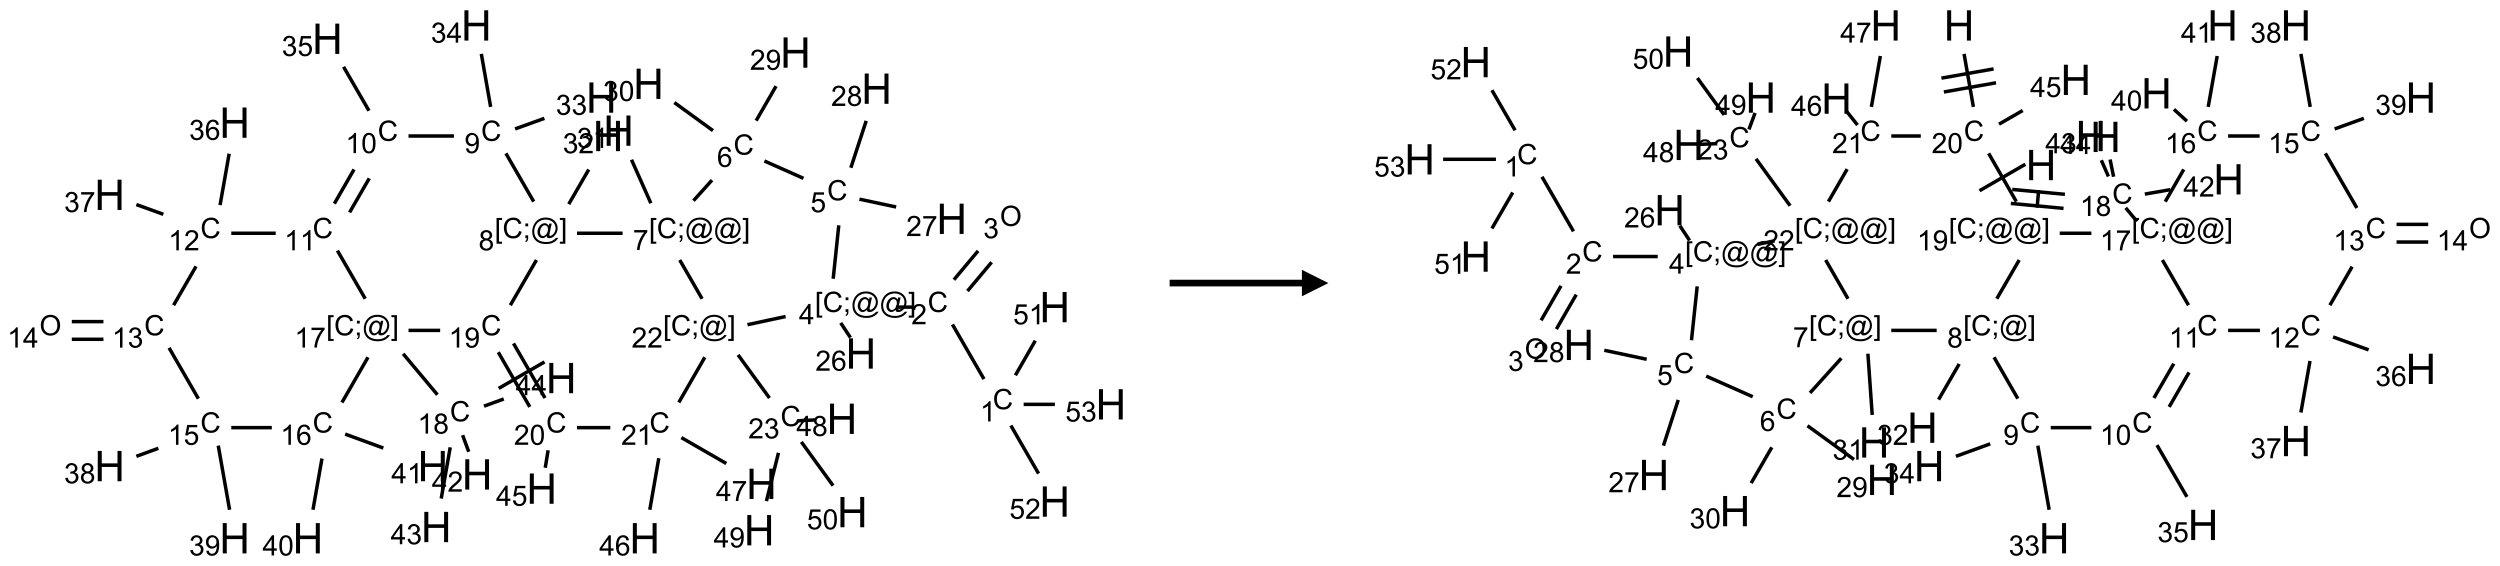 <?xml version="1.0" encoding="UTF-8"?>
<svg xmlns="http://www.w3.org/2000/svg" xmlns:xlink="http://www.w3.org/1999/xlink" width="945" height="214" viewBox="0 0 945 214">
<defs>
<g>
<g id="glyph-0-0">
<path d="M 1.332 0 L 1.332 -6.668 L 6.668 -6.668 L 6.668 0 Z M 1.5 -0.168 L 6.5 -0.168 L 6.5 -6.5 L 1.5 -6.5 Z M 1.5 -0.168 "/>
</g>
<g id="glyph-0-1">
<path d="M 6.27 -2.676 L 7.281 -2.422 C 7.07 -1.594 6.688 -0.961 6.137 -0.523 C 5.586 -0.086 4.914 0.129 4.121 0.129 C 3.297 0.129 2.629 -0.039 2.113 -0.371 C 1.598 -0.707 1.203 -1.191 0.934 -1.828 C 0.664 -2.465 0.531 -3.145 0.531 -3.875 C 0.531 -4.672 0.684 -5.363 0.988 -5.957 C 1.293 -6.547 1.723 -6.996 2.285 -7.305 C 2.844 -7.613 3.461 -7.766 4.137 -7.766 C 4.898 -7.766 5.543 -7.57 6.062 -7.184 C 6.582 -6.793 6.945 -6.246 7.152 -5.543 L 6.156 -5.309 C 5.98 -5.863 5.723 -6.266 5.387 -6.52 C 5.051 -6.773 4.625 -6.902 4.113 -6.902 C 3.527 -6.902 3.039 -6.762 2.645 -6.48 C 2.25 -6.199 1.973 -5.82 1.812 -5.348 C 1.652 -4.871 1.574 -4.383 1.574 -3.879 C 1.574 -3.23 1.668 -2.664 1.855 -2.18 C 2.047 -1.695 2.34 -1.332 2.738 -1.094 C 3.137 -0.855 3.57 -0.734 4.035 -0.734 C 4.602 -0.734 5.082 -0.898 5.473 -1.223 C 5.867 -1.551 6.133 -2.035 6.27 -2.676 Z M 6.27 -2.676 "/>
</g>
<g id="glyph-0-2">
<path d="M 3.973 0 L 3.035 0 L 3.035 -5.973 C 2.809 -5.758 2.516 -5.543 2.148 -5.328 C 1.781 -5.113 1.453 -4.953 1.16 -4.844 L 1.16 -5.75 C 1.684 -5.996 2.145 -6.297 2.535 -6.645 C 2.93 -6.996 3.207 -7.336 3.371 -7.668 L 3.973 -7.668 Z M 3.973 0 "/>
</g>
<g id="glyph-0-3">
<path d="M 5.371 -0.902 L 5.371 0 L 0.324 0 C 0.316 -0.227 0.352 -0.441 0.434 -0.652 C 0.562 -0.996 0.766 -1.332 1.051 -1.668 C 1.332 -2 1.742 -2.387 2.277 -2.824 C 3.105 -3.504 3.668 -4.043 3.957 -4.441 C 4.25 -4.84 4.395 -5.215 4.395 -5.566 C 4.395 -5.938 4.262 -6.254 3.996 -6.508 C 3.73 -6.762 3.387 -6.891 2.957 -6.891 C 2.508 -6.891 2.145 -6.754 1.875 -6.484 C 1.605 -6.215 1.469 -5.84 1.465 -5.359 L 0.5 -5.457 C 0.566 -6.176 0.812 -6.727 1.246 -7.102 C 1.676 -7.477 2.254 -7.668 2.98 -7.668 C 3.711 -7.668 4.293 -7.465 4.719 -7.059 C 5.145 -6.652 5.359 -6.148 5.359 -5.547 C 5.359 -5.242 5.297 -4.941 5.172 -4.645 C 5.047 -4.352 4.84 -4.039 4.551 -3.715 C 4.262 -3.387 3.777 -2.938 3.105 -2.371 C 2.543 -1.898 2.18 -1.578 2.02 -1.41 C 1.859 -1.242 1.73 -1.07 1.625 -0.902 Z M 5.371 -0.902 "/>
</g>
<g id="glyph-0-4">
<path d="M 0.516 -3.719 C 0.516 -4.984 0.855 -5.977 1.535 -6.695 C 2.215 -7.414 3.094 -7.77 4.172 -7.77 C 4.875 -7.77 5.512 -7.602 6.078 -7.266 C 6.645 -6.93 7.074 -6.461 7.371 -5.855 C 7.668 -5.254 7.816 -4.57 7.816 -3.809 C 7.816 -3.035 7.66 -2.34 7.348 -1.73 C 7.035 -1.117 6.594 -0.656 6.02 -0.34 C 5.449 -0.027 4.828 0.129 4.168 0.129 C 3.449 0.129 2.805 -0.043 2.238 -0.391 C 1.672 -0.738 1.246 -1.211 0.953 -1.812 C 0.66 -2.414 0.516 -3.047 0.516 -3.719 Z M 1.559 -3.703 C 1.559 -2.781 1.805 -2.059 2.301 -1.527 C 2.793 -1 3.414 -0.734 4.16 -0.734 C 4.922 -0.734 5.547 -1 6.039 -1.535 C 6.531 -2.07 6.777 -2.828 6.777 -3.812 C 6.777 -4.434 6.672 -4.977 6.461 -5.441 C 6.25 -5.902 5.945 -6.262 5.539 -6.52 C 5.133 -6.773 4.68 -6.902 4.176 -6.902 C 3.461 -6.902 2.848 -6.656 2.332 -6.164 C 1.816 -5.672 1.559 -4.852 1.559 -3.703 Z M 1.559 -3.703 "/>
</g>
<g id="glyph-0-5">
<path d="M 0.449 -2.016 L 1.387 -2.141 C 1.492 -1.609 1.676 -1.227 1.934 -0.992 C 2.191 -0.758 2.508 -0.641 2.879 -0.641 C 3.32 -0.641 3.695 -0.793 3.996 -1.098 C 4.301 -1.402 4.453 -1.781 4.453 -2.234 C 4.453 -2.664 4.312 -3.02 4.031 -3.301 C 3.75 -3.578 3.391 -3.719 2.957 -3.719 C 2.781 -3.719 2.562 -3.684 2.297 -3.613 L 2.402 -4.438 C 2.465 -4.43 2.516 -4.426 2.551 -4.426 C 2.949 -4.426 3.312 -4.531 3.629 -4.738 C 3.949 -4.949 4.109 -5.27 4.109 -5.703 C 4.109 -6.047 3.992 -6.332 3.762 -6.559 C 3.527 -6.785 3.227 -6.895 2.859 -6.895 C 2.496 -6.895 2.191 -6.781 1.949 -6.551 C 1.707 -6.324 1.547 -5.98 1.48 -5.52 L 0.543 -5.688 C 0.656 -6.316 0.918 -6.805 1.324 -7.148 C 1.73 -7.492 2.234 -7.668 2.84 -7.668 C 3.254 -7.668 3.641 -7.578 3.988 -7.398 C 4.34 -7.219 4.609 -6.977 4.793 -6.668 C 4.98 -6.359 5.074 -6.031 5.074 -5.684 C 5.074 -5.352 4.984 -5.051 4.809 -4.781 C 4.629 -4.512 4.367 -4.297 4.02 -4.137 C 4.473 -4.031 4.824 -3.816 5.074 -3.488 C 5.324 -3.16 5.449 -2.75 5.449 -2.254 C 5.449 -1.59 5.203 -1.023 4.719 -0.559 C 4.234 -0.098 3.617 0.137 2.875 0.137 C 2.203 0.137 1.648 -0.062 1.207 -0.465 C 0.762 -0.863 0.512 -1.379 0.449 -2.016 Z M 0.449 -2.016 "/>
</g>
<g id="glyph-0-6">
<path d="M 0.723 2.121 L 0.723 -7.637 L 2.793 -7.637 L 2.793 -6.859 L 1.66 -6.859 L 1.66 1.344 L 2.793 1.344 L 2.793 2.121 Z M 0.723 2.121 "/>
</g>
<g id="glyph-0-7">
<path d="M 0.949 -4.465 L 0.949 -5.531 L 2.016 -5.531 L 2.016 -4.465 Z M 0.949 0 L 0.949 -1.066 L 2.016 -1.066 L 2.016 0 C 2.016 0.391 1.945 0.711 1.809 0.949 C 1.668 1.191 1.449 1.379 1.145 1.512 L 0.887 1.109 C 1.082 1.023 1.23 0.895 1.324 0.727 C 1.418 0.559 1.469 0.316 1.48 0 Z M 0.949 0 "/>
</g>
<g id="glyph-0-8">
<path d="M 6.047 -0.848 C 5.82 -0.59 5.57 -0.379 5.289 -0.223 C 5.008 -0.062 4.73 0.016 4.449 0.016 C 4.141 0.016 3.84 -0.074 3.547 -0.254 C 3.254 -0.434 3.02 -0.715 2.836 -1.09 C 2.652 -1.465 2.562 -1.875 2.562 -2.324 C 2.562 -2.875 2.703 -3.43 2.988 -3.98 C 3.27 -4.535 3.621 -4.953 4.043 -5.23 C 4.461 -5.508 4.871 -5.645 5.266 -5.645 C 5.566 -5.645 5.855 -5.566 6.129 -5.41 C 6.402 -5.25 6.641 -5.012 6.84 -4.688 L 7.016 -5.496 L 7.949 -5.496 L 7.199 -2 C 7.094 -1.516 7.043 -1.246 7.043 -1.191 C 7.043 -1.098 7.078 -1.02 7.148 -0.949 C 7.219 -0.883 7.305 -0.848 7.406 -0.848 C 7.59 -0.848 7.832 -0.953 8.129 -1.168 C 8.527 -1.445 8.84 -1.816 9.07 -2.285 C 9.301 -2.75 9.418 -3.234 9.418 -3.73 C 9.418 -4.309 9.27 -4.852 8.973 -5.355 C 8.676 -5.859 8.23 -6.262 7.645 -6.562 C 7.055 -6.863 6.406 -7.016 5.691 -7.016 C 4.879 -7.016 4.137 -6.824 3.465 -6.445 C 2.793 -6.066 2.273 -5.52 1.902 -4.809 C 1.535 -4.098 1.348 -3.34 1.348 -2.527 C 1.348 -1.676 1.535 -0.941 1.902 -0.328 C 2.273 0.285 2.809 0.742 3.508 1.035 C 4.207 1.328 4.984 1.473 5.832 1.473 C 6.742 1.473 7.504 1.32 8.121 1.016 C 8.734 0.711 9.195 0.34 9.5 -0.098 L 10.441 -0.098 C 10.266 0.266 9.961 0.637 9.531 1.016 C 9.102 1.395 8.59 1.695 7.996 1.914 C 7.402 2.133 6.688 2.246 5.848 2.246 C 5.078 2.246 4.367 2.145 3.715 1.949 C 3.066 1.75 2.512 1.453 2.051 1.055 C 1.594 0.656 1.25 0.199 1.016 -0.316 C 0.723 -0.973 0.578 -1.684 0.578 -2.441 C 0.578 -3.289 0.75 -4.098 1.098 -4.863 C 1.523 -5.805 2.125 -6.527 2.902 -7.027 C 3.684 -7.527 4.629 -7.777 5.738 -7.777 C 6.602 -7.777 7.375 -7.602 8.059 -7.246 C 8.746 -6.895 9.285 -6.371 9.684 -5.672 C 10.02 -5.07 10.188 -4.418 10.188 -3.715 C 10.188 -2.707 9.832 -1.812 9.125 -1.031 C 8.492 -0.328 7.801 0.02 7.051 0.02 C 6.812 0.02 6.617 -0.016 6.473 -0.09 C 6.324 -0.16 6.215 -0.266 6.145 -0.402 C 6.102 -0.488 6.066 -0.637 6.047 -0.848 Z M 3.527 -2.262 C 3.527 -1.785 3.641 -1.414 3.863 -1.152 C 4.09 -0.887 4.348 -0.754 4.641 -0.754 C 4.836 -0.754 5.039 -0.812 5.254 -0.93 C 5.469 -1.047 5.676 -1.219 5.871 -1.449 C 6.066 -1.676 6.23 -1.969 6.355 -2.32 C 6.48 -2.672 6.543 -3.027 6.543 -3.379 C 6.543 -3.852 6.426 -4.219 6.191 -4.48 C 5.957 -4.738 5.672 -4.871 5.332 -4.871 C 5.109 -4.871 4.902 -4.812 4.707 -4.699 C 4.512 -4.586 4.32 -4.406 4.137 -4.156 C 3.953 -3.906 3.805 -3.602 3.691 -3.246 C 3.582 -2.887 3.527 -2.559 3.527 -2.262 Z M 3.527 -2.262 "/>
</g>
<g id="glyph-0-9">
<path d="M 2.27 2.121 L 0.203 2.121 L 0.203 1.344 L 1.332 1.344 L 1.332 -6.859 L 0.203 -6.859 L 0.203 -7.637 L 2.27 -7.637 Z M 2.27 2.121 "/>
</g>
<g id="glyph-0-10">
<path d="M 3.449 0 L 3.449 -1.828 L 0.137 -1.828 L 0.137 -2.688 L 3.621 -7.637 L 4.387 -7.637 L 4.387 -2.688 L 5.418 -2.688 L 5.418 -1.828 L 4.387 -1.828 L 4.387 0 Z M 3.449 -2.688 L 3.449 -6.129 L 1.059 -2.688 Z M 3.449 -2.688 "/>
</g>
<g id="glyph-0-11">
<path d="M 5.309 -5.766 L 4.375 -5.691 C 4.293 -6.059 4.172 -6.328 4.02 -6.496 C 3.766 -6.762 3.453 -6.895 3.082 -6.895 C 2.785 -6.895 2.523 -6.812 2.297 -6.645 C 2 -6.43 1.77 -6.117 1.598 -5.703 C 1.43 -5.289 1.34 -4.703 1.332 -3.938 C 1.559 -4.281 1.836 -4.535 2.16 -4.703 C 2.488 -4.871 2.828 -4.953 3.188 -4.953 C 3.812 -4.953 4.344 -4.723 4.785 -4.262 C 5.223 -3.801 5.441 -3.207 5.441 -2.48 C 5.441 -2 5.34 -1.555 5.133 -1.145 C 4.926 -0.73 4.641 -0.418 4.281 -0.199 C 3.922 0.02 3.512 0.129 3.051 0.129 C 2.27 0.129 1.633 -0.156 1.141 -0.73 C 0.648 -1.305 0.402 -2.254 0.402 -3.574 C 0.402 -5.051 0.672 -6.121 1.219 -6.793 C 1.695 -7.375 2.336 -7.668 3.141 -7.668 C 3.742 -7.668 4.234 -7.5 4.617 -7.16 C 5 -6.824 5.23 -6.359 5.309 -5.766 Z M 1.48 -2.473 C 1.48 -2.152 1.547 -1.844 1.684 -1.547 C 1.82 -1.25 2.016 -1.027 2.262 -0.871 C 2.508 -0.719 2.766 -0.641 3.035 -0.641 C 3.434 -0.641 3.773 -0.801 4.059 -1.121 C 4.344 -1.441 4.484 -1.875 4.484 -2.422 C 4.484 -2.949 4.344 -3.367 4.062 -3.668 C 3.781 -3.973 3.426 -4.125 3 -4.125 C 2.578 -4.125 2.219 -3.973 1.922 -3.668 C 1.625 -3.363 1.48 -2.969 1.48 -2.473 Z M 1.48 -2.473 "/>
</g>
<g id="glyph-0-12">
<path d="M 0.441 -2 L 1.426 -2.082 C 1.5 -1.605 1.668 -1.242 1.934 -1.004 C 2.199 -0.762 2.52 -0.641 2.895 -0.641 C 3.348 -0.641 3.73 -0.812 4.043 -1.152 C 4.355 -1.492 4.512 -1.941 4.512 -2.504 C 4.512 -3.039 4.359 -3.461 4.059 -3.77 C 3.758 -4.078 3.367 -4.234 2.879 -4.234 C 2.578 -4.234 2.305 -4.164 2.062 -4.027 C 1.82 -3.891 1.629 -3.715 1.488 -3.496 L 0.609 -3.609 L 1.348 -7.531 L 5.145 -7.531 L 5.145 -6.637 L 2.098 -6.637 L 1.688 -4.582 C 2.145 -4.902 2.625 -5.062 3.129 -5.062 C 3.797 -5.062 4.359 -4.832 4.816 -4.371 C 5.277 -3.91 5.504 -3.312 5.504 -2.59 C 5.504 -1.898 5.305 -1.301 4.902 -0.797 C 4.41 -0.18 3.742 0.129 2.895 0.129 C 2.199 0.129 1.633 -0.062 1.195 -0.453 C 0.758 -0.844 0.504 -1.359 0.441 -2 Z M 0.441 -2 "/>
</g>
<g id="glyph-0-13">
<path d="M 0.504 -6.637 L 0.504 -7.535 L 5.449 -7.535 L 5.449 -6.809 C 4.961 -6.289 4.48 -5.602 4.004 -4.746 C 3.527 -3.887 3.156 -3.004 2.895 -2.098 C 2.707 -1.461 2.59 -0.762 2.535 0 L 1.574 0 C 1.582 -0.602 1.703 -1.328 1.926 -2.176 C 2.152 -3.027 2.477 -3.848 2.898 -4.637 C 3.32 -5.426 3.77 -6.094 4.246 -6.637 Z M 0.504 -6.637 "/>
</g>
<g id="glyph-0-14">
<path d="M 1.887 -4.141 C 1.496 -4.281 1.207 -4.484 1.02 -4.75 C 0.832 -5.016 0.738 -5.328 0.738 -5.699 C 0.738 -6.254 0.938 -6.719 1.34 -7.098 C 1.738 -7.477 2.27 -7.668 2.934 -7.668 C 3.598 -7.668 4.137 -7.473 4.543 -7.086 C 4.949 -6.699 5.152 -6.227 5.152 -5.672 C 5.152 -5.316 5.059 -5.008 4.871 -4.746 C 4.688 -4.484 4.406 -4.281 4.027 -4.141 C 4.496 -3.988 4.852 -3.742 5.098 -3.402 C 5.34 -3.062 5.465 -2.656 5.465 -2.184 C 5.465 -1.531 5.234 -0.98 4.77 -0.535 C 4.309 -0.09 3.703 0.129 2.949 0.129 C 2.195 0.129 1.586 -0.094 1.125 -0.539 C 0.664 -0.984 0.434 -1.543 0.434 -2.207 C 0.434 -2.703 0.559 -3.121 0.809 -3.457 C 1.062 -3.793 1.422 -4.02 1.887 -4.141 Z M 1.699 -5.73 C 1.699 -5.367 1.812 -5.074 2.047 -4.844 C 2.281 -4.613 2.582 -4.5 2.953 -4.5 C 3.312 -4.5 3.609 -4.613 3.84 -4.84 C 4.07 -5.066 4.188 -5.348 4.188 -5.676 C 4.188 -6.02 4.07 -6.309 3.832 -6.543 C 3.594 -6.777 3.297 -6.895 2.941 -6.895 C 2.586 -6.895 2.289 -6.781 2.051 -6.551 C 1.816 -6.324 1.699 -6.047 1.699 -5.73 Z M 1.395 -2.203 C 1.395 -1.938 1.461 -1.676 1.586 -1.426 C 1.711 -1.176 1.902 -0.984 2.152 -0.848 C 2.402 -0.711 2.672 -0.641 2.957 -0.641 C 3.406 -0.641 3.777 -0.785 4.066 -1.074 C 4.359 -1.363 4.504 -1.727 4.504 -2.172 C 4.504 -2.625 4.355 -2.996 4.055 -3.293 C 3.754 -3.586 3.379 -3.734 2.926 -3.734 C 2.484 -3.734 2.121 -3.59 1.832 -3.297 C 1.543 -3.004 1.395 -2.641 1.395 -2.203 Z M 1.395 -2.203 "/>
</g>
<g id="glyph-0-15">
<path d="M 0.582 -1.766 L 1.484 -1.848 C 1.562 -1.426 1.707 -1.117 1.922 -0.926 C 2.137 -0.734 2.414 -0.641 2.75 -0.641 C 3.039 -0.641 3.289 -0.707 3.508 -0.84 C 3.727 -0.973 3.902 -1.148 4.043 -1.367 C 4.18 -1.586 4.297 -1.887 4.391 -2.262 C 4.484 -2.637 4.531 -3.016 4.531 -3.406 C 4.531 -3.449 4.531 -3.512 4.527 -3.594 C 4.34 -3.297 4.082 -3.055 3.758 -2.867 C 3.434 -2.68 3.082 -2.59 2.703 -2.59 C 2.07 -2.59 1.535 -2.816 1.098 -3.277 C 0.66 -3.734 0.441 -4.34 0.441 -5.09 C 0.441 -5.863 0.672 -6.484 1.129 -6.957 C 1.586 -7.43 2.156 -7.668 2.844 -7.668 C 3.34 -7.668 3.793 -7.531 4.207 -7.266 C 4.617 -7 4.93 -6.617 5.145 -6.121 C 5.355 -5.629 5.465 -4.91 5.465 -3.973 C 5.465 -2.996 5.359 -2.223 5.145 -1.645 C 4.934 -1.066 4.617 -0.625 4.199 -0.324 C 3.781 -0.02 3.293 0.129 2.73 0.129 C 2.133 0.129 1.645 -0.035 1.266 -0.367 C 0.887 -0.699 0.66 -1.164 0.582 -1.766 Z M 4.422 -5.137 C 4.422 -5.676 4.277 -6.102 3.992 -6.418 C 3.707 -6.734 3.359 -6.891 2.957 -6.891 C 2.543 -6.891 2.18 -6.719 1.871 -6.379 C 1.562 -6.039 1.406 -5.598 1.406 -5.059 C 1.406 -4.57 1.555 -4.176 1.848 -3.871 C 2.141 -3.566 2.5 -3.418 2.934 -3.418 C 3.367 -3.418 3.723 -3.57 4.004 -3.871 C 4.281 -4.176 4.422 -4.598 4.422 -5.137 Z M 4.422 -5.137 "/>
</g>
<g id="glyph-0-16">
<path d="M 0.441 -3.766 C 0.441 -4.668 0.535 -5.395 0.723 -5.945 C 0.906 -6.496 1.184 -6.922 1.551 -7.219 C 1.918 -7.516 2.375 -7.668 2.934 -7.668 C 3.344 -7.668 3.703 -7.586 4.012 -7.418 C 4.32 -7.254 4.574 -7.016 4.777 -6.707 C 4.977 -6.395 5.137 -6.016 5.25 -5.57 C 5.363 -5.125 5.422 -4.523 5.422 -3.766 C 5.422 -2.871 5.328 -2.148 5.145 -1.598 C 4.961 -1.047 4.688 -0.621 4.32 -0.32 C 3.953 -0.02 3.492 0.129 2.934 0.129 C 2.195 0.129 1.617 -0.133 1.199 -0.66 C 0.695 -1.297 0.441 -2.332 0.441 -3.766 Z M 1.406 -3.766 C 1.406 -2.512 1.555 -1.68 1.848 -1.262 C 2.141 -0.848 2.5 -0.641 2.934 -0.641 C 3.363 -0.641 3.727 -0.848 4.02 -1.266 C 4.312 -1.684 4.457 -2.516 4.457 -3.766 C 4.457 -5.023 4.312 -5.859 4.02 -6.27 C 3.727 -6.684 3.359 -6.891 2.922 -6.891 C 2.492 -6.891 2.148 -6.707 1.891 -6.344 C 1.566 -5.879 1.406 -5.02 1.406 -3.766 Z M 1.406 -3.766 "/>
</g>
<g id="glyph-1-0">
<path d="M 2 0 L 2 -10 L 10 -10 L 10 0 Z M 2.25 -0.25 L 9.75 -0.25 L 9.75 -9.75 L 2.25 -9.75 Z M 2.25 -0.25 "/>
</g>
<g id="glyph-1-1">
<path d="M 1.281 0 L 1.281 -11.453 L 2.797 -11.453 L 2.797 -6.75 L 8.75 -6.75 L 8.75 -11.453 L 10.266 -11.453 L 10.266 0 L 8.75 0 L 8.75 -5.398 L 2.797 -5.398 L 2.797 0 Z M 1.281 0 "/>
</g>
</g>
</defs>
<path fill="none" stroke-width="0.033" stroke-linecap="butt" stroke-linejoin="miter" stroke="rgb(0%, 0%, 0%)" stroke-opacity="1" stroke-miterlimit="10" d="M 8.857 3.342 L 8.559 2.826 " transform="matrix(40, 0, 0, 40, 17.662, 9.611)"/>
<path fill="none" stroke-width="0.033" stroke-linecap="butt" stroke-linejoin="miter" stroke="rgb(0%, 0%, 0%)" stroke-opacity="1" stroke-miterlimit="10" d="M 8.701 2.51 L 8.929 2.238 " transform="matrix(40, 0, 0, 40, 17.662, 9.611)"/>
<path fill="none" stroke-width="0.033" stroke-linecap="butt" stroke-linejoin="miter" stroke="rgb(0%, 0%, 0%)" stroke-opacity="1" stroke-miterlimit="10" d="M 8.573 2.403 L 8.801 2.131 " transform="matrix(40, 0, 0, 40, 17.662, 9.611)"/>
<path fill="none" stroke-width="0.033" stroke-linecap="butt" stroke-linejoin="miter" stroke="rgb(0%, 0%, 0%)" stroke-opacity="1" stroke-miterlimit="10" d="M 8.192 2.662 L 8.025 2.662 " transform="matrix(40, 0, 0, 40, 17.662, 9.611)"/>
<path fill="none" stroke-width="0.033" stroke-linecap="butt" stroke-linejoin="miter" stroke="rgb(0%, 0%, 0%)" stroke-opacity="1" stroke-miterlimit="10" d="M 7.503 2.811 L 7.595 2.95 " transform="matrix(40, 0, 0, 40, 17.662, 9.611)"/>
<path fill="none" stroke-width="0.033" stroke-linecap="butt" stroke-linejoin="miter" stroke="rgb(0%, 0%, 0%)" stroke-opacity="1" stroke-miterlimit="10" d="M 7.432 2.394 L 7.485 1.889 " transform="matrix(40, 0, 0, 40, 17.662, 9.611)"/>
<path fill="none" stroke-width="0.033" stroke-linecap="butt" stroke-linejoin="miter" stroke="rgb(0%, 0%, 0%)" stroke-opacity="1" stroke-miterlimit="10" d="M 7.68 1.642 L 8.027 1.716 " transform="matrix(40, 0, 0, 40, 17.662, 9.611)"/>
<path fill="none" stroke-width="0.033" stroke-linecap="butt" stroke-linejoin="miter" stroke="rgb(0%, 0%, 0%)" stroke-opacity="1" stroke-miterlimit="10" d="M 7.599 1.345 L 7.744 0.902 " transform="matrix(40, 0, 0, 40, 17.662, 9.611)"/>
<path fill="none" stroke-width="0.033" stroke-linecap="butt" stroke-linejoin="miter" stroke="rgb(0%, 0%, 0%)" stroke-opacity="1" stroke-miterlimit="10" d="M 7.151 1.445 L 6.782 1.281 " transform="matrix(40, 0, 0, 40, 17.662, 9.611)"/>
<path fill="none" stroke-width="0.033" stroke-linecap="butt" stroke-linejoin="miter" stroke="rgb(0%, 0%, 0%)" stroke-opacity="1" stroke-miterlimit="10" d="M 6.704 0.9 L 6.892 0.574 " transform="matrix(40, 0, 0, 40, 17.662, 9.611)"/>
<path fill="none" stroke-width="0.033" stroke-linecap="butt" stroke-linejoin="miter" stroke="rgb(0%, 0%, 0%)" stroke-opacity="1" stroke-miterlimit="10" d="M 6.296 0.994 L 5.931 0.729 " transform="matrix(40, 0, 0, 40, 17.662, 9.611)"/>
<path fill="none" stroke-width="0.033" stroke-linecap="butt" stroke-linejoin="miter" stroke="rgb(0%, 0%, 0%)" stroke-opacity="1" stroke-miterlimit="10" d="M 6.287 1.462 L 6.112 1.656 " transform="matrix(40, 0, 0, 40, 17.662, 9.611)"/>
<path fill="none" stroke-width="0.033" stroke-linecap="butt" stroke-linejoin="miter" stroke="rgb(0%, 0%, 0%)" stroke-opacity="1" stroke-miterlimit="10" d="M 5.709 1.68 L 5.526 1.269 " transform="matrix(40, 0, 0, 40, 17.662, 9.611)"/>
<path fill="none" stroke-width="0.033" stroke-linecap="butt" stroke-linejoin="miter" stroke="rgb(0%, 0%, 0%)" stroke-opacity="1" stroke-miterlimit="10" d="M 5.442 1.964 L 5.011 1.964 " transform="matrix(40, 0, 0, 40, 17.662, 9.611)"/>
<path fill="none" stroke-width="0.033" stroke-linecap="butt" stroke-linejoin="miter" stroke="rgb(0%, 0%, 0%)" stroke-opacity="1" stroke-miterlimit="10" d="M 4.933 1.689 L 5.122 1.362 " transform="matrix(40, 0, 0, 40, 17.662, 9.611)"/>
<path fill="none" stroke-width="0.033" stroke-linecap="butt" stroke-linejoin="miter" stroke="rgb(0%, 0%, 0%)" stroke-opacity="1" stroke-miterlimit="10" d="M 4.602 1.665 L 4.339 1.209 " transform="matrix(40, 0, 0, 40, 17.662, 9.611)"/>
<path fill="none" stroke-width="0.033" stroke-linecap="butt" stroke-linejoin="miter" stroke="rgb(0%, 0%, 0%)" stroke-opacity="1" stroke-miterlimit="10" d="M 4.426 0.978 L 4.703 0.878 " transform="matrix(40, 0, 0, 40, 17.662, 9.611)"/>
<path fill="none" stroke-width="0.033" stroke-linecap="butt" stroke-linejoin="miter" stroke="rgb(0%, 0%, 0%)" stroke-opacity="1" stroke-miterlimit="10" d="M 4.195 0.77 L 4.107 0.269 " transform="matrix(40, 0, 0, 40, 17.662, 9.611)"/>
<path fill="none" stroke-width="0.033" stroke-linecap="butt" stroke-linejoin="miter" stroke="rgb(0%, 0%, 0%)" stroke-opacity="1" stroke-miterlimit="10" d="M 3.848 1.045 L 3.419 1.045 " transform="matrix(40, 0, 0, 40, 17.662, 9.611)"/>
<path fill="none" stroke-width="0.033" stroke-linecap="butt" stroke-linejoin="miter" stroke="rgb(0%, 0%, 0%)" stroke-opacity="1" stroke-miterlimit="10" d="M 3.045 0.806 L 2.805 0.391 " transform="matrix(40, 0, 0, 40, 17.662, 9.611)"/>
<path fill="none" stroke-width="0.033" stroke-linecap="butt" stroke-linejoin="miter" stroke="rgb(0%, 0%, 0%)" stroke-opacity="1" stroke-miterlimit="10" d="M 2.904 1.361 L 2.718 1.684 " transform="matrix(40, 0, 0, 40, 17.662, 9.611)"/>
<path fill="none" stroke-width="0.033" stroke-linecap="butt" stroke-linejoin="miter" stroke="rgb(0%, 0%, 0%)" stroke-opacity="1" stroke-miterlimit="10" d="M 3.048 1.445 L 2.862 1.767 " transform="matrix(40, 0, 0, 40, 17.662, 9.611)"/>
<path fill="none" stroke-width="0.033" stroke-linecap="butt" stroke-linejoin="miter" stroke="rgb(0%, 0%, 0%)" stroke-opacity="1" stroke-miterlimit="10" d="M 2.164 1.964 L 1.744 1.964 " transform="matrix(40, 0, 0, 40, 17.662, 9.611)"/>
<path fill="none" stroke-width="0.033" stroke-linecap="butt" stroke-linejoin="miter" stroke="rgb(0%, 0%, 0%)" stroke-opacity="1" stroke-miterlimit="10" d="M 1.638 1.698 L 1.724 1.212 " transform="matrix(40, 0, 0, 40, 17.662, 9.611)"/>
<path fill="none" stroke-width="0.033" stroke-linecap="butt" stroke-linejoin="miter" stroke="rgb(0%, 0%, 0%)" stroke-opacity="1" stroke-miterlimit="10" d="M 1.102 1.785 L 0.847 1.693 " transform="matrix(40, 0, 0, 40, 17.662, 9.611)"/>
<path fill="none" stroke-width="0.033" stroke-linecap="butt" stroke-linejoin="miter" stroke="rgb(0%, 0%, 0%)" stroke-opacity="1" stroke-miterlimit="10" d="M 1.411 2.277 L 1.199 2.644 " transform="matrix(40, 0, 0, 40, 17.662, 9.611)"/>
<path fill="none" stroke-width="0.033" stroke-linecap="butt" stroke-linejoin="miter" stroke="rgb(0%, 0%, 0%)" stroke-opacity="1" stroke-miterlimit="10" d="M 0.536 2.799 L 0.237 2.799 " transform="matrix(40, 0, 0, 40, 17.662, 9.611)"/>
<path fill="none" stroke-width="0.033" stroke-linecap="butt" stroke-linejoin="miter" stroke="rgb(0%, 0%, 0%)" stroke-opacity="1" stroke-miterlimit="10" d="M 0.536 2.966 L 0.237 2.966 " transform="matrix(40, 0, 0, 40, 17.662, 9.611)"/>
<path fill="none" stroke-width="0.033" stroke-linecap="butt" stroke-linejoin="miter" stroke="rgb(0%, 0%, 0%)" stroke-opacity="1" stroke-miterlimit="10" d="M 1.156 3.047 L 1.433 3.527 " transform="matrix(40, 0, 0, 40, 17.662, 9.611)"/>
<path fill="none" stroke-width="0.033" stroke-linecap="butt" stroke-linejoin="miter" stroke="rgb(0%, 0%, 0%)" stroke-opacity="1" stroke-miterlimit="10" d="M 1.055 3.996 L 0.847 4.072 " transform="matrix(40, 0, 0, 40, 17.662, 9.611)"/>
<path fill="none" stroke-width="0.033" stroke-linecap="butt" stroke-linejoin="miter" stroke="rgb(0%, 0%, 0%)" stroke-opacity="1" stroke-miterlimit="10" d="M 1.621 3.971 L 1.728 4.577 " transform="matrix(40, 0, 0, 40, 17.662, 9.611)"/>
<path fill="none" stroke-width="0.033" stroke-linecap="butt" stroke-linejoin="miter" stroke="rgb(0%, 0%, 0%)" stroke-opacity="1" stroke-miterlimit="10" d="M 1.744 3.801 L 2.127 3.801 " transform="matrix(40, 0, 0, 40, 17.662, 9.611)"/>
<path fill="none" stroke-width="0.033" stroke-linecap="butt" stroke-linejoin="miter" stroke="rgb(0%, 0%, 0%)" stroke-opacity="1" stroke-miterlimit="10" d="M 2.601 4.093 L 2.516 4.577 " transform="matrix(40, 0, 0, 40, 17.662, 9.611)"/>
<path fill="none" stroke-width="0.033" stroke-linecap="butt" stroke-linejoin="miter" stroke="rgb(0%, 0%, 0%)" stroke-opacity="1" stroke-miterlimit="10" d="M 2.82 3.862 L 3.181 3.994 " transform="matrix(40, 0, 0, 40, 17.662, 9.611)"/>
<path fill="none" stroke-width="0.033" stroke-linecap="butt" stroke-linejoin="miter" stroke="rgb(0%, 0%, 0%)" stroke-opacity="1" stroke-miterlimit="10" d="M 2.79 3.563 L 3.036 3.136 " transform="matrix(40, 0, 0, 40, 17.662, 9.611)"/>
<path fill="none" stroke-width="0.033" stroke-linecap="butt" stroke-linejoin="miter" stroke="rgb(0%, 0%, 0%)" stroke-opacity="1" stroke-miterlimit="10" d="M 3.01 2.583 L 2.747 2.128 " transform="matrix(40, 0, 0, 40, 17.662, 9.611)"/>
<path fill="none" stroke-width="0.033" stroke-linecap="butt" stroke-linejoin="miter" stroke="rgb(0%, 0%, 0%)" stroke-opacity="1" stroke-miterlimit="10" d="M 3.368 3.103 L 3.692 3.49 " transform="matrix(40, 0, 0, 40, 17.662, 9.611)"/>
<path fill="none" stroke-width="0.033" stroke-linecap="butt" stroke-linejoin="miter" stroke="rgb(0%, 0%, 0%)" stroke-opacity="1" stroke-miterlimit="10" d="M 3.93 3.872 L 3.988 4.029 " transform="matrix(40, 0, 0, 40, 17.662, 9.611)"/>
<path fill="none" stroke-width="0.033" stroke-linecap="butt" stroke-linejoin="miter" stroke="rgb(0%, 0%, 0%)" stroke-opacity="1" stroke-miterlimit="10" d="M 3.813 3.987 L 3.728 4.471 " transform="matrix(40, 0, 0, 40, 17.662, 9.611)"/>
<path fill="none" stroke-width="0.033" stroke-linecap="butt" stroke-linejoin="miter" stroke="rgb(0%, 0%, 0%)" stroke-opacity="1" stroke-miterlimit="10" d="M 4.132 3.598 L 4.319 3.53 " transform="matrix(40, 0, 0, 40, 17.662, 9.611)"/>
<path fill="none" stroke-width="0.033" stroke-linecap="butt" stroke-linejoin="miter" stroke="rgb(0%, 0%, 0%)" stroke-opacity="1" stroke-miterlimit="10" d="M 3.419 2.882 L 3.718 2.882 " transform="matrix(40, 0, 0, 40, 17.662, 9.611)"/>
<path fill="none" stroke-width="0.033" stroke-linecap="butt" stroke-linejoin="miter" stroke="rgb(0%, 0%, 0%)" stroke-opacity="1" stroke-miterlimit="10" d="M 4.381 2.644 L 4.628 2.217 " transform="matrix(40, 0, 0, 40, 17.662, 9.611)"/>
<path fill="none" stroke-width="0.033" stroke-linecap="butt" stroke-linejoin="miter" stroke="rgb(0%, 0%, 0%)" stroke-opacity="1" stroke-miterlimit="10" d="M 4.267 3.088 L 4.565 3.605 " transform="matrix(40, 0, 0, 40, 17.662, 9.611)"/>
<path fill="none" stroke-width="0.033" stroke-linecap="butt" stroke-linejoin="miter" stroke="rgb(0%, 0%, 0%)" stroke-opacity="1" stroke-miterlimit="10" d="M 4.411 3.005 L 4.709 3.521 " transform="matrix(40, 0, 0, 40, 17.662, 9.611)"/>
<path fill="none" stroke-width="0.033" stroke-linecap="butt" stroke-linejoin="miter" stroke="rgb(0%, 0%, 0%)" stroke-opacity="1" stroke-miterlimit="10" d="M 4.271 3.43 L 4.704 3.18 " transform="matrix(40, 0, 0, 40, 17.662, 9.611)"/>
<path fill="none" stroke-width="0.033" stroke-linecap="butt" stroke-linejoin="miter" stroke="rgb(0%, 0%, 0%)" stroke-opacity="1" stroke-miterlimit="10" d="M 4.738 4.015 L 4.711 4.18 " transform="matrix(40, 0, 0, 40, 17.662, 9.611)"/>
<path fill="none" stroke-width="0.033" stroke-linecap="butt" stroke-linejoin="miter" stroke="rgb(0%, 0%, 0%)" stroke-opacity="1" stroke-miterlimit="10" d="M 5.011 3.801 L 5.326 3.801 " transform="matrix(40, 0, 0, 40, 17.662, 9.611)"/>
<path fill="none" stroke-width="0.033" stroke-linecap="butt" stroke-linejoin="miter" stroke="rgb(0%, 0%, 0%)" stroke-opacity="1" stroke-miterlimit="10" d="M 5.784 4.09 L 5.699 4.577 " transform="matrix(40, 0, 0, 40, 17.662, 9.611)"/>
<path fill="none" stroke-width="0.033" stroke-linecap="butt" stroke-linejoin="miter" stroke="rgb(0%, 0%, 0%)" stroke-opacity="1" stroke-miterlimit="10" d="M 5.997 3.895 L 6.422 4.14 " transform="matrix(40, 0, 0, 40, 17.662, 9.611)"/>
<path fill="none" stroke-width="0.033" stroke-linecap="butt" stroke-linejoin="miter" stroke="rgb(0%, 0%, 0%)" stroke-opacity="1" stroke-miterlimit="10" d="M 5.973 3.563 L 6.219 3.136 " transform="matrix(40, 0, 0, 40, 17.662, 9.611)"/>
<path fill="none" stroke-width="0.033" stroke-linecap="butt" stroke-linejoin="miter" stroke="rgb(0%, 0%, 0%)" stroke-opacity="1" stroke-miterlimit="10" d="M 6.622 2.828 L 6.982 2.751 " transform="matrix(40, 0, 0, 40, 17.662, 9.611)"/>
<path fill="none" stroke-width="0.033" stroke-linecap="butt" stroke-linejoin="miter" stroke="rgb(0%, 0%, 0%)" stroke-opacity="1" stroke-miterlimit="10" d="M 6.193 2.583 L 5.982 2.217 " transform="matrix(40, 0, 0, 40, 17.662, 9.611)"/>
<path fill="none" stroke-width="0.033" stroke-linecap="butt" stroke-linejoin="miter" stroke="rgb(0%, 0%, 0%)" stroke-opacity="1" stroke-miterlimit="10" d="M 6.533 3.113 L 6.83 3.521 " transform="matrix(40, 0, 0, 40, 17.662, 9.611)"/>
<path fill="none" stroke-width="0.033" stroke-linecap="butt" stroke-linejoin="miter" stroke="rgb(0%, 0%, 0%)" stroke-opacity="1" stroke-miterlimit="10" d="M 7.1 3.736 L 7.266 3.728 " transform="matrix(40, 0, 0, 40, 17.662, 9.611)"/>
<path fill="none" stroke-width="0.033" stroke-linecap="butt" stroke-linejoin="miter" stroke="rgb(0%, 0%, 0%)" stroke-opacity="1" stroke-miterlimit="10" d="M 6.915 4.039 L 6.801 4.495 " transform="matrix(40, 0, 0, 40, 17.662, 9.611)"/>
<path fill="none" stroke-width="0.033" stroke-linecap="butt" stroke-linejoin="miter" stroke="rgb(0%, 0%, 0%)" stroke-opacity="1" stroke-miterlimit="10" d="M 7.131 3.936 L 7.431 4.349 " transform="matrix(40, 0, 0, 40, 17.662, 9.611)"/>
<path fill="none" stroke-width="0.033" stroke-linecap="butt" stroke-linejoin="miter" stroke="rgb(0%, 0%, 0%)" stroke-opacity="1" stroke-miterlimit="10" d="M 9.154 3.306 L 9.342 2.979 " transform="matrix(40, 0, 0, 40, 17.662, 9.611)"/>
<path fill="none" stroke-width="0.033" stroke-linecap="butt" stroke-linejoin="miter" stroke="rgb(0%, 0%, 0%)" stroke-opacity="1" stroke-miterlimit="10" d="M 9.111 3.781 L 9.373 4.235 " transform="matrix(40, 0, 0, 40, 17.662, 9.611)"/>
<path fill="none" stroke-width="0.033" stroke-linecap="butt" stroke-linejoin="miter" stroke="rgb(0%, 0%, 0%)" stroke-opacity="1" stroke-miterlimit="10" d="M 9.232 3.581 L 9.527 3.581 " transform="matrix(40, 0, 0, 40, 17.662, 9.611)"/>
<g fill="rgb(0%, 0%, 0%)" fill-opacity="1">
<use xlink:href="#glyph-0-1" x="375.246" y="154.684"/>
</g>
<g fill="rgb(0%, 0%, 0%)" fill-opacity="1">
<use xlink:href="#glyph-0-2" x="370.465" y="159.32"/>
</g>
<g fill="rgb(0%, 0%, 0%)" fill-opacity="1">
<use xlink:href="#glyph-0-1" x="350.648" y="117.934"/>
</g>
<g fill="rgb(0%, 0%, 0%)" fill-opacity="1">
<use xlink:href="#glyph-0-3" x="344.477" y="122.566"/>
</g>
<g fill="rgb(0%, 0%, 0%)" fill-opacity="1">
<use xlink:href="#glyph-0-4" x="377.945" y="85.426"/>
</g>
<g fill="rgb(0%, 0%, 0%)" fill-opacity="1">
<use xlink:href="#glyph-0-5" x="371.68" y="90.059"/>
</g>
<g fill="rgb(0%, 0%, 0%)" fill-opacity="1">
<use xlink:href="#glyph-0-6" x="308.016" y="117.941"/>
<use xlink:href="#glyph-0-1" x="310.979" y="117.941"/>
<use xlink:href="#glyph-0-7" x="318.682" y="117.941"/>
<use xlink:href="#glyph-0-8" x="321.646" y="117.941"/>
<use xlink:href="#glyph-0-8" x="332.474" y="117.941"/>
<use xlink:href="#glyph-0-9" x="343.302" y="117.941"/>
</g>
<g fill="rgb(0%, 0%, 0%)" fill-opacity="1">
<use xlink:href="#glyph-0-10" x="301.992" y="122.535"/>
</g>
<g fill="rgb(0%, 0%, 0%)" fill-opacity="1">
<use xlink:href="#glyph-1-1" x="319.641" y="139.344"/>
</g>
<g fill="rgb(0%, 0%, 0%)" fill-opacity="1">
<use xlink:href="#glyph-0-3" x="308.211" y="140.137"/>
<use xlink:href="#glyph-0-11" x="314.143" y="140.137"/>
</g>
<g fill="rgb(0%, 0%, 0%)" fill-opacity="1">
<use xlink:href="#glyph-0-1" x="312.648" y="75.727"/>
</g>
<g fill="rgb(0%, 0%, 0%)" fill-opacity="1">
<use xlink:href="#glyph-0-12" x="306.336" y="80.23"/>
</g>
<g fill="rgb(0%, 0%, 0%)" fill-opacity="1">
<use xlink:href="#glyph-1-1" x="353.98" y="88.434"/>
</g>
<g fill="rgb(0%, 0%, 0%)" fill-opacity="1">
<use xlink:href="#glyph-0-3" x="342.547" y="89.223"/>
<use xlink:href="#glyph-0-13" x="348.479" y="89.223"/>
</g>
<g fill="rgb(0%, 0%, 0%)" fill-opacity="1">
<use xlink:href="#glyph-1-1" x="325.582" y="39.246"/>
</g>
<g fill="rgb(0%, 0%, 0%)" fill-opacity="1">
<use xlink:href="#glyph-0-3" x="314.133" y="40.039"/>
<use xlink:href="#glyph-0-14" x="320.065" y="40.039"/>
</g>
<g fill="rgb(0%, 0%, 0%)" fill-opacity="1">
<use xlink:href="#glyph-0-1" x="277.254" y="58.465"/>
</g>
<g fill="rgb(0%, 0%, 0%)" fill-opacity="1">
<use xlink:href="#glyph-0-11" x="271.008" y="63.102"/>
</g>
<g fill="rgb(0%, 0%, 0%)" fill-opacity="1">
<use xlink:href="#glyph-1-1" x="294.918" y="25.594"/>
</g>
<g fill="rgb(0%, 0%, 0%)" fill-opacity="1">
<use xlink:href="#glyph-0-3" x="283.469" y="26.387"/>
<use xlink:href="#glyph-0-15" x="289.401" y="26.387"/>
</g>
<g fill="rgb(0%, 0%, 0%)" fill-opacity="1">
<use xlink:href="#glyph-1-1" x="239.363" y="37.402"/>
</g>
<g fill="rgb(0%, 0%, 0%)" fill-opacity="1">
<use xlink:href="#glyph-0-5" x="227.957" y="38.195"/>
<use xlink:href="#glyph-0-16" x="233.889" y="38.195"/>
</g>
<g fill="rgb(0%, 0%, 0%)" fill-opacity="1">
<use xlink:href="#glyph-0-6" x="245.285" y="90.012"/>
<use xlink:href="#glyph-0-1" x="248.249" y="90.012"/>
<use xlink:href="#glyph-0-7" x="255.952" y="90.012"/>
<use xlink:href="#glyph-0-8" x="258.915" y="90.012"/>
<use xlink:href="#glyph-0-8" x="269.743" y="90.012"/>
<use xlink:href="#glyph-0-9" x="280.572" y="90.012"/>
</g>
<g fill="rgb(0%, 0%, 0%)" fill-opacity="1">
<use xlink:href="#glyph-0-13" x="239.23" y="94.508"/>
</g>
<g fill="rgb(0%, 0%, 0%)" fill-opacity="1">
<use xlink:href="#glyph-1-1" x="228.039" y="55.117"/>
</g>
<g fill="rgb(0%, 0%, 0%)" fill-opacity="1">
<use xlink:href="#glyph-0-5" x="218.082" y="55.91"/>
<use xlink:href="#glyph-0-2" x="224.014" y="55.91"/>
</g>
<g fill="rgb(0%, 0%, 0%)" fill-opacity="1">
<use xlink:href="#glyph-0-6" x="186.969" y="90.012"/>
<use xlink:href="#glyph-0-1" x="189.932" y="90.012"/>
<use xlink:href="#glyph-0-7" x="197.635" y="90.012"/>
<use xlink:href="#glyph-0-8" x="200.599" y="90.012"/>
<use xlink:href="#glyph-0-9" x="211.427" y="90.012"/>
</g>
<g fill="rgb(0%, 0%, 0%)" fill-opacity="1">
<use xlink:href="#glyph-0-14" x="180.895" y="94.637"/>
</g>
<g fill="rgb(0%, 0%, 0%)" fill-opacity="1">
<use xlink:href="#glyph-1-1" x="224.082" y="57.133"/>
</g>
<g fill="rgb(0%, 0%, 0%)" fill-opacity="1">
<use xlink:href="#glyph-0-5" x="212.727" y="57.926"/>
<use xlink:href="#glyph-0-3" x="218.659" y="57.926"/>
</g>
<g fill="rgb(0%, 0%, 0%)" fill-opacity="1">
<use xlink:href="#glyph-0-1" x="181.824" y="53.25"/>
</g>
<g fill="rgb(0%, 0%, 0%)" fill-opacity="1">
<use xlink:href="#glyph-0-15" x="175.555" y="57.887"/>
</g>
<g fill="rgb(0%, 0%, 0%)" fill-opacity="1">
<use xlink:href="#glyph-1-1" x="221.523" y="42.617"/>
</g>
<g fill="rgb(0%, 0%, 0%)" fill-opacity="1">
<use xlink:href="#glyph-0-5" x="210.09" y="43.41"/>
<use xlink:href="#glyph-0-5" x="216.022" y="43.41"/>
</g>
<g fill="rgb(0%, 0%, 0%)" fill-opacity="1">
<use xlink:href="#glyph-1-1" x="174.273" y="15.34"/>
</g>
<g fill="rgb(0%, 0%, 0%)" fill-opacity="1">
<use xlink:href="#glyph-0-5" x="162.871" y="16.133"/>
<use xlink:href="#glyph-0-10" x="168.803" y="16.133"/>
</g>
<g fill="rgb(0%, 0%, 0%)" fill-opacity="1">
<use xlink:href="#glyph-0-1" x="142.762" y="53.25"/>
</g>
<g fill="rgb(0%, 0%, 0%)" fill-opacity="1">
<use xlink:href="#glyph-0-2" x="130.602" y="57.887"/>
<use xlink:href="#glyph-0-16" x="136.534" y="57.887"/>
</g>
<g fill="rgb(0%, 0%, 0%)" fill-opacity="1">
<use xlink:href="#glyph-1-1" x="117.984" y="20.379"/>
</g>
<g fill="rgb(0%, 0%, 0%)" fill-opacity="1">
<use xlink:href="#glyph-0-5" x="106.496" y="21.172"/>
<use xlink:href="#glyph-0-12" x="112.428" y="21.172"/>
</g>
<g fill="rgb(0%, 0%, 0%)" fill-opacity="1">
<use xlink:href="#glyph-0-1" x="118.164" y="90.004"/>
</g>
<g fill="rgb(0%, 0%, 0%)" fill-opacity="1">
<use xlink:href="#glyph-0-2" x="107.453" y="94.637"/>
<use xlink:href="#glyph-0-2" x="113.385" y="94.637"/>
</g>
<g fill="rgb(0%, 0%, 0%)" fill-opacity="1">
<use xlink:href="#glyph-0-1" x="75.727" y="90.004"/>
</g>
<g fill="rgb(0%, 0%, 0%)" fill-opacity="1">
<use xlink:href="#glyph-0-2" x="63.621" y="94.637"/>
<use xlink:href="#glyph-0-3" x="69.553" y="94.637"/>
</g>
<g fill="rgb(0%, 0%, 0%)" fill-opacity="1">
<use xlink:href="#glyph-1-1" x="82.918" y="52.09"/>
</g>
<g fill="rgb(0%, 0%, 0%)" fill-opacity="1">
<use xlink:href="#glyph-0-5" x="71.488" y="52.883"/>
<use xlink:href="#glyph-0-11" x="77.421" y="52.883"/>
</g>
<g fill="rgb(0%, 0%, 0%)" fill-opacity="1">
<use xlink:href="#glyph-1-1" x="35.668" y="79.371"/>
</g>
<g fill="rgb(0%, 0%, 0%)" fill-opacity="1">
<use xlink:href="#glyph-0-5" x="24.234" y="80.164"/>
<use xlink:href="#glyph-0-13" x="30.167" y="80.164"/>
</g>
<g fill="rgb(0%, 0%, 0%)" fill-opacity="1">
<use xlink:href="#glyph-0-1" x="54.508" y="126.754"/>
</g>
<g fill="rgb(0%, 0%, 0%)" fill-opacity="1">
<use xlink:href="#glyph-0-2" x="42.324" y="131.391"/>
<use xlink:href="#glyph-0-5" x="48.257" y="131.391"/>
</g>
<g fill="rgb(0%, 0%, 0%)" fill-opacity="1">
<use xlink:href="#glyph-0-4" x="14.906" y="126.758"/>
</g>
<g fill="rgb(0%, 0%, 0%)" fill-opacity="1">
<use xlink:href="#glyph-0-2" x="2.738" y="131.391"/>
<use xlink:href="#glyph-0-10" x="8.671" y="131.391"/>
</g>
<g fill="rgb(0%, 0%, 0%)" fill-opacity="1">
<use xlink:href="#glyph-0-1" x="75.727" y="163.508"/>
</g>
<g fill="rgb(0%, 0%, 0%)" fill-opacity="1">
<use xlink:href="#glyph-0-2" x="63.484" y="168.145"/>
<use xlink:href="#glyph-0-12" x="69.417" y="168.145"/>
</g>
<g fill="rgb(0%, 0%, 0%)" fill-opacity="1">
<use xlink:href="#glyph-1-1" x="35.668" y="181.906"/>
</g>
<g fill="rgb(0%, 0%, 0%)" fill-opacity="1">
<use xlink:href="#glyph-0-5" x="24.219" y="182.699"/>
<use xlink:href="#glyph-0-14" x="30.151" y="182.699"/>
</g>
<g fill="rgb(0%, 0%, 0%)" fill-opacity="1">
<use xlink:href="#glyph-1-1" x="82.918" y="209.184"/>
</g>
<g fill="rgb(0%, 0%, 0%)" fill-opacity="1">
<use xlink:href="#glyph-0-5" x="71.469" y="209.977"/>
<use xlink:href="#glyph-0-15" x="77.401" y="209.977"/>
</g>
<g fill="rgb(0%, 0%, 0%)" fill-opacity="1">
<use xlink:href="#glyph-0-1" x="118.164" y="163.508"/>
</g>
<g fill="rgb(0%, 0%, 0%)" fill-opacity="1">
<use xlink:href="#glyph-0-2" x="105.984" y="168.145"/>
<use xlink:href="#glyph-0-11" x="111.917" y="168.145"/>
</g>
<g fill="rgb(0%, 0%, 0%)" fill-opacity="1">
<use xlink:href="#glyph-1-1" x="110.617" y="209.184"/>
</g>
<g fill="rgb(0%, 0%, 0%)" fill-opacity="1">
<use xlink:href="#glyph-0-10" x="99.211" y="209.977"/>
<use xlink:href="#glyph-0-16" x="105.143" y="209.977"/>
</g>
<g fill="rgb(0%, 0%, 0%)" fill-opacity="1">
<use xlink:href="#glyph-1-1" x="157.863" y="181.906"/>
</g>
<g fill="rgb(0%, 0%, 0%)" fill-opacity="1">
<use xlink:href="#glyph-0-10" x="147.906" y="182.699"/>
<use xlink:href="#glyph-0-2" x="153.839" y="182.699"/>
</g>
<g fill="rgb(0%, 0%, 0%)" fill-opacity="1">
<use xlink:href="#glyph-0-6" x="123.309" y="126.762"/>
<use xlink:href="#glyph-0-1" x="126.272" y="126.762"/>
<use xlink:href="#glyph-0-7" x="133.975" y="126.762"/>
<use xlink:href="#glyph-0-8" x="136.939" y="126.762"/>
<use xlink:href="#glyph-0-9" x="147.767" y="126.762"/>
</g>
<g fill="rgb(0%, 0%, 0%)" fill-opacity="1">
<use xlink:href="#glyph-0-2" x="111.32" y="131.391"/>
<use xlink:href="#glyph-0-13" x="117.253" y="131.391"/>
</g>
<g fill="rgb(0%, 0%, 0%)" fill-opacity="1">
<use xlink:href="#glyph-0-1" x="170.039" y="159.266"/>
</g>
<g fill="rgb(0%, 0%, 0%)" fill-opacity="1">
<use xlink:href="#glyph-0-2" x="157.84" y="163.902"/>
<use xlink:href="#glyph-0-14" x="163.772" y="163.902"/>
</g>
<g fill="rgb(0%, 0%, 0%)" fill-opacity="1">
<use xlink:href="#glyph-1-1" x="174.586" y="185.059"/>
</g>
<g fill="rgb(0%, 0%, 0%)" fill-opacity="1">
<use xlink:href="#glyph-0-10" x="163.23" y="185.848"/>
<use xlink:href="#glyph-0-3" x="169.163" y="185.848"/>
</g>
<g fill="rgb(0%, 0%, 0%)" fill-opacity="1">
<use xlink:href="#glyph-1-1" x="159.113" y="204.941"/>
</g>
<g fill="rgb(0%, 0%, 0%)" fill-opacity="1">
<use xlink:href="#glyph-0-10" x="147.68" y="205.734"/>
<use xlink:href="#glyph-0-5" x="153.612" y="205.734"/>
</g>
<g fill="rgb(0%, 0%, 0%)" fill-opacity="1">
<use xlink:href="#glyph-1-1" x="206.363" y="148.633"/>
</g>
<g fill="rgb(0%, 0%, 0%)" fill-opacity="1">
<use xlink:href="#glyph-0-10" x="194.961" y="149.395"/>
<use xlink:href="#glyph-0-10" x="200.893" y="149.395"/>
</g>
<g fill="rgb(0%, 0%, 0%)" fill-opacity="1">
<use xlink:href="#glyph-0-1" x="181.824" y="126.754"/>
</g>
<g fill="rgb(0%, 0%, 0%)" fill-opacity="1">
<use xlink:href="#glyph-0-2" x="169.621" y="131.391"/>
<use xlink:href="#glyph-0-15" x="175.553" y="131.391"/>
</g>
<g fill="rgb(0%, 0%, 0%)" fill-opacity="1">
<use xlink:href="#glyph-0-1" x="206.418" y="163.508"/>
</g>
<g fill="rgb(0%, 0%, 0%)" fill-opacity="1">
<use xlink:href="#glyph-0-3" x="194.262" y="168.145"/>
<use xlink:href="#glyph-0-16" x="200.194" y="168.145"/>
</g>
<g fill="rgb(0%, 0%, 0%)" fill-opacity="1">
<use xlink:href="#glyph-1-1" x="198.992" y="190.426"/>
</g>
<g fill="rgb(0%, 0%, 0%)" fill-opacity="1">
<use xlink:href="#glyph-0-10" x="187.504" y="191.188"/>
<use xlink:href="#glyph-0-12" x="193.436" y="191.188"/>
</g>
<g fill="rgb(0%, 0%, 0%)" fill-opacity="1">
<use xlink:href="#glyph-0-1" x="245.48" y="163.508"/>
</g>
<g fill="rgb(0%, 0%, 0%)" fill-opacity="1">
<use xlink:href="#glyph-0-3" x="234.773" y="168.145"/>
<use xlink:href="#glyph-0-2" x="240.706" y="168.145"/>
</g>
<g fill="rgb(0%, 0%, 0%)" fill-opacity="1">
<use xlink:href="#glyph-1-1" x="237.934" y="209.184"/>
</g>
<g fill="rgb(0%, 0%, 0%)" fill-opacity="1">
<use xlink:href="#glyph-0-10" x="226.504" y="209.977"/>
<use xlink:href="#glyph-0-11" x="232.436" y="209.977"/>
</g>
<g fill="rgb(0%, 0%, 0%)" fill-opacity="1">
<use xlink:href="#glyph-1-1" x="282.055" y="188.609"/>
</g>
<g fill="rgb(0%, 0%, 0%)" fill-opacity="1">
<use xlink:href="#glyph-0-10" x="270.621" y="189.371"/>
<use xlink:href="#glyph-0-13" x="276.553" y="189.371"/>
</g>
<g fill="rgb(0%, 0%, 0%)" fill-opacity="1">
<use xlink:href="#glyph-0-6" x="250.625" y="126.762"/>
<use xlink:href="#glyph-0-1" x="253.589" y="126.762"/>
<use xlink:href="#glyph-0-7" x="261.292" y="126.762"/>
<use xlink:href="#glyph-0-8" x="264.255" y="126.762"/>
<use xlink:href="#glyph-0-9" x="275.083" y="126.762"/>
</g>
<g fill="rgb(0%, 0%, 0%)" fill-opacity="1">
<use xlink:href="#glyph-0-3" x="238.715" y="131.391"/>
<use xlink:href="#glyph-0-3" x="244.647" y="131.391"/>
</g>
<g fill="rgb(0%, 0%, 0%)" fill-opacity="1">
<use xlink:href="#glyph-0-1" x="295.02" y="161.09"/>
</g>
<g fill="rgb(0%, 0%, 0%)" fill-opacity="1">
<use xlink:href="#glyph-0-3" x="282.84" y="165.727"/>
<use xlink:href="#glyph-0-5" x="288.772" y="165.727"/>
</g>
<g fill="rgb(0%, 0%, 0%)" fill-opacity="1">
<use xlink:href="#glyph-1-1" x="312.469" y="164.02"/>
</g>
<g fill="rgb(0%, 0%, 0%)" fill-opacity="1">
<use xlink:href="#glyph-0-10" x="301.02" y="164.812"/>
<use xlink:href="#glyph-0-14" x="306.952" y="164.812"/>
</g>
<g fill="rgb(0%, 0%, 0%)" fill-opacity="1">
<use xlink:href="#glyph-1-1" x="281.199" y="206.148"/>
</g>
<g fill="rgb(0%, 0%, 0%)" fill-opacity="1">
<use xlink:href="#glyph-0-10" x="269.75" y="206.941"/>
<use xlink:href="#glyph-0-15" x="275.682" y="206.941"/>
</g>
<g fill="rgb(0%, 0%, 0%)" fill-opacity="1">
<use xlink:href="#glyph-1-1" x="316.41" y="199.305"/>
</g>
<g fill="rgb(0%, 0%, 0%)" fill-opacity="1">
<use xlink:href="#glyph-0-12" x="305" y="200.098"/>
<use xlink:href="#glyph-0-16" x="310.932" y="200.098"/>
</g>
<g fill="rgb(0%, 0%, 0%)" fill-opacity="1">
<use xlink:href="#glyph-1-1" x="392.91" y="121.816"/>
</g>
<g fill="rgb(0%, 0%, 0%)" fill-opacity="1">
<use xlink:href="#glyph-0-12" x="382.949" y="122.605"/>
<use xlink:href="#glyph-0-2" x="388.882" y="122.605"/>
</g>
<g fill="rgb(0%, 0%, 0%)" fill-opacity="1">
<use xlink:href="#glyph-1-1" x="392.91" y="195.32"/>
</g>
<g fill="rgb(0%, 0%, 0%)" fill-opacity="1">
<use xlink:href="#glyph-0-12" x="381.551" y="196.113"/>
<use xlink:href="#glyph-0-3" x="387.483" y="196.113"/>
</g>
<g fill="rgb(0%, 0%, 0%)" fill-opacity="1">
<use xlink:href="#glyph-1-1" x="414.129" y="158.566"/>
</g>
<g fill="rgb(0%, 0%, 0%)" fill-opacity="1">
<use xlink:href="#glyph-0-12" x="402.691" y="159.359"/>
<use xlink:href="#glyph-0-5" x="408.624" y="159.359"/>
</g>
<path fill-rule="nonzero" fill="rgb(0%, 0%, 0%)" fill-opacity="1" d="M 442.125 108.25 L 492.125 108.25 L 492.125 112 L 502.125 107 L 492.125 102 L 492.125 105.75 L 442.125 105.75 "/>
<path fill="none" stroke-width="0.033" stroke-linecap="butt" stroke-linejoin="miter" stroke="rgb(0%, 0%, 0%)" stroke-opacity="1" stroke-miterlimit="10" d="M 5.85 1.556 L 5.835 1.722 " transform="matrix(40, 0, 0, 40, 536.619, 9.611)"/>
<path fill="none" stroke-width="0.033" stroke-linecap="butt" stroke-linejoin="miter" stroke="rgb(0%, 0%, 0%)" stroke-opacity="1" stroke-miterlimit="10" d="M 5.587 1.682 L 6.085 1.729 " transform="matrix(40, 0, 0, 40, 536.619, 9.611)"/>
<path fill="none" stroke-width="0.033" stroke-linecap="butt" stroke-linejoin="miter" stroke="rgb(0%, 0%, 0%)" stroke-opacity="1" stroke-miterlimit="10" d="M 5.6 1.55 L 6.098 1.596 " transform="matrix(40, 0, 0, 40, 536.619, 9.611)"/>
<path fill="none" stroke-width="0.033" stroke-linecap="butt" stroke-linejoin="miter" stroke="rgb(0%, 0%, 0%)" stroke-opacity="1" stroke-miterlimit="10" d="M 5.666 2.217 L 5.454 2.583 " transform="matrix(40, 0, 0, 40, 536.619, 9.611)"/>
<path fill="none" stroke-width="0.033" stroke-linecap="butt" stroke-linejoin="miter" stroke="rgb(0%, 0%, 0%)" stroke-opacity="1" stroke-miterlimit="10" d="M 5.099 3.199 L 4.904 3.536 " transform="matrix(40, 0, 0, 40, 536.619, 9.611)"/>
<path fill="none" stroke-width="0.033" stroke-linecap="butt" stroke-linejoin="miter" stroke="rgb(0%, 0%, 0%)" stroke-opacity="1" stroke-miterlimit="10" d="M 4.886 2.882 L 4.457 2.882 " transform="matrix(40, 0, 0, 40, 536.619, 9.611)"/>
<path fill="none" stroke-width="0.033" stroke-linecap="butt" stroke-linejoin="miter" stroke="rgb(0%, 0%, 0%)" stroke-opacity="1" stroke-miterlimit="10" d="M 4.236 3.102 L 4.277 3.681 " transform="matrix(40, 0, 0, 40, 536.619, 9.611)"/>
<path fill="none" stroke-width="0.033" stroke-linecap="butt" stroke-linejoin="miter" stroke="rgb(0%, 0%, 0%)" stroke-opacity="1" stroke-miterlimit="10" d="M 3.985 3.145 L 3.689 3.473 " transform="matrix(40, 0, 0, 40, 536.619, 9.611)"/>
<path fill="none" stroke-width="0.033" stroke-linecap="butt" stroke-linejoin="miter" stroke="rgb(0%, 0%, 0%)" stroke-opacity="1" stroke-miterlimit="10" d="M 3.665 3.783 L 4.105 4.102 " transform="matrix(40, 0, 0, 40, 536.619, 9.611)"/>
<path fill="none" stroke-width="0.033" stroke-linecap="butt" stroke-linejoin="miter" stroke="rgb(0%, 0%, 0%)" stroke-opacity="1" stroke-miterlimit="10" d="M 3.328 3.987 L 3.133 4.325 " transform="matrix(40, 0, 0, 40, 536.619, 9.611)"/>
<path fill="none" stroke-width="0.033" stroke-linecap="butt" stroke-linejoin="miter" stroke="rgb(0%, 0%, 0%)" stroke-opacity="1" stroke-miterlimit="10" d="M 3.148 3.509 L 2.708 3.314 " transform="matrix(40, 0, 0, 40, 536.619, 9.611)"/>
<path fill="none" stroke-width="0.033" stroke-linecap="butt" stroke-linejoin="miter" stroke="rgb(0%, 0%, 0%)" stroke-opacity="1" stroke-miterlimit="10" d="M 2.444 3.539 L 2.304 3.971 " transform="matrix(40, 0, 0, 40, 536.619, 9.611)"/>
<path fill="none" stroke-width="0.033" stroke-linecap="butt" stroke-linejoin="miter" stroke="rgb(0%, 0%, 0%)" stroke-opacity="1" stroke-miterlimit="10" d="M 2.146 3.155 L 1.745 3.07 " transform="matrix(40, 0, 0, 40, 536.619, 9.611)"/>
<path fill="none" stroke-width="0.033" stroke-linecap="butt" stroke-linejoin="miter" stroke="rgb(0%, 0%, 0%)" stroke-opacity="1" stroke-miterlimit="10" d="M 2.569 2.975 L 2.623 2.466 " transform="matrix(40, 0, 0, 40, 536.619, 9.611)"/>
<path fill="none" stroke-width="0.033" stroke-linecap="butt" stroke-linejoin="miter" stroke="rgb(0%, 0%, 0%)" stroke-opacity="1" stroke-miterlimit="10" d="M 2.25 2.184 L 1.828 2.184 " transform="matrix(40, 0, 0, 40, 536.619, 9.611)"/>
<path fill="none" stroke-width="0.033" stroke-linecap="butt" stroke-linejoin="miter" stroke="rgb(0%, 0%, 0%)" stroke-opacity="1" stroke-miterlimit="10" d="M 1.454 1.946 L 1.156 1.43 " transform="matrix(40, 0, 0, 40, 536.619, 9.611)"/>
<path fill="none" stroke-width="0.033" stroke-linecap="butt" stroke-linejoin="miter" stroke="rgb(0%, 0%, 0%)" stroke-opacity="1" stroke-miterlimit="10" d="M 0.88 1.579 L 0.683 1.919 " transform="matrix(40, 0, 0, 40, 536.619, 9.611)"/>
<path fill="none" stroke-width="0.033" stroke-linecap="butt" stroke-linejoin="miter" stroke="rgb(0%, 0%, 0%)" stroke-opacity="1" stroke-miterlimit="10" d="M 0.902 0.991 L 0.683 0.612 " transform="matrix(40, 0, 0, 40, 536.619, 9.611)"/>
<path fill="none" stroke-width="0.033" stroke-linecap="butt" stroke-linejoin="miter" stroke="rgb(0%, 0%, 0%)" stroke-opacity="1" stroke-miterlimit="10" d="M 0.721 1.265 L 0.222 1.265 " transform="matrix(40, 0, 0, 40, 536.619, 9.611)"/>
<path fill="none" stroke-width="0.033" stroke-linecap="butt" stroke-linejoin="miter" stroke="rgb(0%, 0%, 0%)" stroke-opacity="1" stroke-miterlimit="10" d="M 1.336 2.461 L 1.148 2.787 " transform="matrix(40, 0, 0, 40, 536.619, 9.611)"/>
<path fill="none" stroke-width="0.033" stroke-linecap="butt" stroke-linejoin="miter" stroke="rgb(0%, 0%, 0%)" stroke-opacity="1" stroke-miterlimit="10" d="M 1.48 2.544 L 1.292 2.87 " transform="matrix(40, 0, 0, 40, 536.619, 9.611)"/>
<path fill="none" stroke-width="0.033" stroke-linecap="butt" stroke-linejoin="miter" stroke="rgb(0%, 0%, 0%)" stroke-opacity="1" stroke-miterlimit="10" d="M 2.551 2.032 L 2.459 1.893 " transform="matrix(40, 0, 0, 40, 536.619, 9.611)"/>
<path fill="none" stroke-width="0.033" stroke-linecap="butt" stroke-linejoin="miter" stroke="rgb(0%, 0%, 0%)" stroke-opacity="1" stroke-miterlimit="10" d="M 3.191 2.07 L 3.354 2.035 " transform="matrix(40, 0, 0, 40, 536.619, 9.611)"/>
<path fill="none" stroke-width="0.033" stroke-linecap="butt" stroke-linejoin="miter" stroke="rgb(0%, 0%, 0%)" stroke-opacity="1" stroke-miterlimit="10" d="M 3.837 2.217 L 4.048 2.583 " transform="matrix(40, 0, 0, 40, 536.619, 9.611)"/>
<path fill="none" stroke-width="0.033" stroke-linecap="butt" stroke-linejoin="miter" stroke="rgb(0%, 0%, 0%)" stroke-opacity="1" stroke-miterlimit="10" d="M 3.501 1.704 L 3.179 1.261 " transform="matrix(40, 0, 0, 40, 536.619, 9.611)"/>
<path fill="none" stroke-width="0.033" stroke-linecap="butt" stroke-linejoin="miter" stroke="rgb(0%, 0%, 0%)" stroke-opacity="1" stroke-miterlimit="10" d="M 2.813 1.117 L 2.646 1.124 " transform="matrix(40, 0, 0, 40, 536.619, 9.611)"/>
<path fill="none" stroke-width="0.033" stroke-linecap="butt" stroke-linejoin="miter" stroke="rgb(0%, 0%, 0%)" stroke-opacity="1" stroke-miterlimit="10" d="M 3.112 0.983 L 3.17 0.827 " transform="matrix(40, 0, 0, 40, 536.619, 9.611)"/>
<path fill="none" stroke-width="0.033" stroke-linecap="butt" stroke-linejoin="miter" stroke="rgb(0%, 0%, 0%)" stroke-opacity="1" stroke-miterlimit="10" d="M 2.878 0.845 L 2.625 0.497 " transform="matrix(40, 0, 0, 40, 536.619, 9.611)"/>
<path fill="none" stroke-width="0.033" stroke-linecap="butt" stroke-linejoin="miter" stroke="rgb(0%, 0%, 0%)" stroke-opacity="1" stroke-miterlimit="10" d="M 3.863 1.665 L 4.04 1.358 " transform="matrix(40, 0, 0, 40, 536.619, 9.611)"/>
<path fill="none" stroke-width="0.033" stroke-linecap="butt" stroke-linejoin="miter" stroke="rgb(0%, 0%, 0%)" stroke-opacity="1" stroke-miterlimit="10" d="M 4.138 0.941 L 4.034 0.811 " transform="matrix(40, 0, 0, 40, 536.619, 9.611)"/>
<path fill="none" stroke-width="0.033" stroke-linecap="butt" stroke-linejoin="miter" stroke="rgb(0%, 0%, 0%)" stroke-opacity="1" stroke-miterlimit="10" d="M 4.269 0.77 L 4.354 0.289 " transform="matrix(40, 0, 0, 40, 536.619, 9.611)"/>
<path fill="none" stroke-width="0.033" stroke-linecap="butt" stroke-linejoin="miter" stroke="rgb(0%, 0%, 0%)" stroke-opacity="1" stroke-miterlimit="10" d="M 4.457 1.045 L 4.736 1.045 " transform="matrix(40, 0, 0, 40, 536.619, 9.611)"/>
<path fill="none" stroke-width="0.033" stroke-linecap="butt" stroke-linejoin="miter" stroke="rgb(0%, 0%, 0%)" stroke-opacity="1" stroke-miterlimit="10" d="M 5.377 1.209 L 5.639 1.665 " transform="matrix(40, 0, 0, 40, 536.619, 9.611)"/>
<path fill="none" stroke-width="0.033" stroke-linecap="butt" stroke-linejoin="miter" stroke="rgb(0%, 0%, 0%)" stroke-opacity="1" stroke-miterlimit="10" d="M 5.291 1.562 L 5.724 1.312 " transform="matrix(40, 0, 0, 40, 536.619, 9.611)"/>
<path fill="none" stroke-width="0.033" stroke-linecap="butt" stroke-linejoin="miter" stroke="rgb(0%, 0%, 0%)" stroke-opacity="1" stroke-miterlimit="10" d="M 5.233 0.77 L 5.145 0.269 " transform="matrix(40, 0, 0, 40, 536.619, 9.611)"/>
<path fill="none" stroke-width="0.033" stroke-linecap="butt" stroke-linejoin="miter" stroke="rgb(0%, 0%, 0%)" stroke-opacity="1" stroke-miterlimit="10" d="M 5.424 0.411 L 4.931 0.498 " transform="matrix(40, 0, 0, 40, 536.619, 9.611)"/>
<path fill="none" stroke-width="0.033" stroke-linecap="butt" stroke-linejoin="miter" stroke="rgb(0%, 0%, 0%)" stroke-opacity="1" stroke-miterlimit="10" d="M 5.447 0.542 L 4.954 0.629 " transform="matrix(40, 0, 0, 40, 536.619, 9.611)"/>
<path fill="none" stroke-width="0.033" stroke-linecap="butt" stroke-linejoin="miter" stroke="rgb(0%, 0%, 0%)" stroke-opacity="1" stroke-miterlimit="10" d="M 5.475 0.933 L 5.699 0.804 " transform="matrix(40, 0, 0, 40, 536.619, 9.611)"/>
<path fill="none" stroke-width="0.033" stroke-linecap="butt" stroke-linejoin="miter" stroke="rgb(0%, 0%, 0%)" stroke-opacity="1" stroke-miterlimit="10" d="M 5.428 3.136 L 5.653 3.527 " transform="matrix(40, 0, 0, 40, 536.619, 9.611)"/>
<path fill="none" stroke-width="0.033" stroke-linecap="butt" stroke-linejoin="miter" stroke="rgb(0%, 0%, 0%)" stroke-opacity="1" stroke-miterlimit="10" d="M 5.842 3.971 L 5.949 4.577 " transform="matrix(40, 0, 0, 40, 536.619, 9.611)"/>
<path fill="none" stroke-width="0.033" stroke-linecap="butt" stroke-linejoin="miter" stroke="rgb(0%, 0%, 0%)" stroke-opacity="1" stroke-miterlimit="10" d="M 5.392 3.954 L 5.068 4.072 " transform="matrix(40, 0, 0, 40, 536.619, 9.611)"/>
<path fill="none" stroke-width="0.033" stroke-linecap="butt" stroke-linejoin="miter" stroke="rgb(0%, 0%, 0%)" stroke-opacity="1" stroke-miterlimit="10" d="M 5.964 3.801 L 6.348 3.801 " transform="matrix(40, 0, 0, 40, 536.619, 9.611)"/>
<path fill="none" stroke-width="0.033" stroke-linecap="butt" stroke-linejoin="miter" stroke="rgb(0%, 0%, 0%)" stroke-opacity="1" stroke-miterlimit="10" d="M 6.968 3.966 L 7.251 4.455 " transform="matrix(40, 0, 0, 40, 536.619, 9.611)"/>
<path fill="none" stroke-width="0.033" stroke-linecap="butt" stroke-linejoin="miter" stroke="rgb(0%, 0%, 0%)" stroke-opacity="1" stroke-miterlimit="10" d="M 7.083 3.605 L 7.271 3.279 " transform="matrix(40, 0, 0, 40, 536.619, 9.611)"/>
<path fill="none" stroke-width="0.033" stroke-linecap="butt" stroke-linejoin="miter" stroke="rgb(0%, 0%, 0%)" stroke-opacity="1" stroke-miterlimit="10" d="M 6.939 3.521 L 7.127 3.196 " transform="matrix(40, 0, 0, 40, 536.619, 9.611)"/>
<path fill="none" stroke-width="0.033" stroke-linecap="butt" stroke-linejoin="miter" stroke="rgb(0%, 0%, 0%)" stroke-opacity="1" stroke-miterlimit="10" d="M 7.64 2.882 L 7.941 2.882 " transform="matrix(40, 0, 0, 40, 536.619, 9.611)"/>
<path fill="none" stroke-width="0.033" stroke-linecap="butt" stroke-linejoin="miter" stroke="rgb(0%, 0%, 0%)" stroke-opacity="1" stroke-miterlimit="10" d="M 8.632 2.944 L 8.968 3.066 " transform="matrix(40, 0, 0, 40, 536.619, 9.611)"/>
<path fill="none" stroke-width="0.033" stroke-linecap="butt" stroke-linejoin="miter" stroke="rgb(0%, 0%, 0%)" stroke-opacity="1" stroke-miterlimit="10" d="M 8.414 3.171 L 8.328 3.658 " transform="matrix(40, 0, 0, 40, 536.619, 9.611)"/>
<path fill="none" stroke-width="0.033" stroke-linecap="butt" stroke-linejoin="miter" stroke="rgb(0%, 0%, 0%)" stroke-opacity="1" stroke-miterlimit="10" d="M 8.602 2.644 L 8.812 2.28 " transform="matrix(40, 0, 0, 40, 536.619, 9.611)"/>
<path fill="none" stroke-width="0.033" stroke-linecap="butt" stroke-linejoin="miter" stroke="rgb(0%, 0%, 0%)" stroke-opacity="1" stroke-miterlimit="10" d="M 9.232 2.047 L 9.531 2.047 " transform="matrix(40, 0, 0, 40, 536.619, 9.611)"/>
<path fill="none" stroke-width="0.033" stroke-linecap="butt" stroke-linejoin="miter" stroke="rgb(0%, 0%, 0%)" stroke-opacity="1" stroke-miterlimit="10" d="M 9.232 1.88 L 9.531 1.88 " transform="matrix(40, 0, 0, 40, 536.619, 9.611)"/>
<path fill="none" stroke-width="0.033" stroke-linecap="butt" stroke-linejoin="miter" stroke="rgb(0%, 0%, 0%)" stroke-opacity="1" stroke-miterlimit="10" d="M 8.857 1.725 L 8.559 1.209 " transform="matrix(40, 0, 0, 40, 536.619, 9.611)"/>
<path fill="none" stroke-width="0.033" stroke-linecap="butt" stroke-linejoin="miter" stroke="rgb(0%, 0%, 0%)" stroke-opacity="1" stroke-miterlimit="10" d="M 8.416 0.77 L 8.328 0.269 " transform="matrix(40, 0, 0, 40, 536.619, 9.611)"/>
<path fill="none" stroke-width="0.033" stroke-linecap="butt" stroke-linejoin="miter" stroke="rgb(0%, 0%, 0%)" stroke-opacity="1" stroke-miterlimit="10" d="M 8.647 0.978 L 8.923 0.878 " transform="matrix(40, 0, 0, 40, 536.619, 9.611)"/>
<path fill="none" stroke-width="0.033" stroke-linecap="butt" stroke-linejoin="miter" stroke="rgb(0%, 0%, 0%)" stroke-opacity="1" stroke-miterlimit="10" d="M 7.938 1.045 L 7.64 1.045 " transform="matrix(40, 0, 0, 40, 536.619, 9.611)"/>
<path fill="none" stroke-width="0.033" stroke-linecap="butt" stroke-linejoin="miter" stroke="rgb(0%, 0%, 0%)" stroke-opacity="1" stroke-miterlimit="10" d="M 7.251 0.905 L 7.128 0.793 " transform="matrix(40, 0, 0, 40, 536.619, 9.611)"/>
<path fill="none" stroke-width="0.033" stroke-linecap="butt" stroke-linejoin="miter" stroke="rgb(0%, 0%, 0%)" stroke-opacity="1" stroke-miterlimit="10" d="M 7.452 0.77 L 7.537 0.289 " transform="matrix(40, 0, 0, 40, 536.619, 9.611)"/>
<path fill="none" stroke-width="0.033" stroke-linecap="butt" stroke-linejoin="miter" stroke="rgb(0%, 0%, 0%)" stroke-opacity="1" stroke-miterlimit="10" d="M 7.221 1.361 L 7.046 1.665 " transform="matrix(40, 0, 0, 40, 536.619, 9.611)"/>
<path fill="none" stroke-width="0.033" stroke-linecap="butt" stroke-linejoin="miter" stroke="rgb(0%, 0%, 0%)" stroke-opacity="1" stroke-miterlimit="10" d="M 7.019 2.217 L 7.266 2.644 " transform="matrix(40, 0, 0, 40, 536.619, 9.611)"/>
<path fill="none" stroke-width="0.033" stroke-linecap="butt" stroke-linejoin="miter" stroke="rgb(0%, 0%, 0%)" stroke-opacity="1" stroke-miterlimit="10" d="M 6.348 1.964 L 6.049 1.964 " transform="matrix(40, 0, 0, 40, 536.619, 9.611)"/>
<path fill="none" stroke-width="0.033" stroke-linecap="butt" stroke-linejoin="miter" stroke="rgb(0%, 0%, 0%)" stroke-opacity="1" stroke-miterlimit="10" d="M 6.779 1.852 L 6.672 1.724 " transform="matrix(40, 0, 0, 40, 536.619, 9.611)"/>
<path fill="none" stroke-width="0.033" stroke-linecap="butt" stroke-linejoin="miter" stroke="rgb(0%, 0%, 0%)" stroke-opacity="1" stroke-miterlimit="10" d="M 6.853 1.594 L 7.094 1.552 " transform="matrix(40, 0, 0, 40, 536.619, 9.611)"/>
<path fill="none" stroke-width="0.033" stroke-linecap="butt" stroke-linejoin="miter" stroke="rgb(0%, 0%, 0%)" stroke-opacity="1" stroke-miterlimit="10" d="M 6.509 1.427 L 6.442 1.274 " transform="matrix(40, 0, 0, 40, 536.619, 9.611)"/>
<path fill="none" stroke-width="0.033" stroke-linecap="butt" stroke-linejoin="miter" stroke="rgb(0%, 0%, 0%)" stroke-opacity="1" stroke-miterlimit="10" d="M 6.558 1.43 L 6.525 1.267 " transform="matrix(40, 0, 0, 40, 536.619, 9.611)"/>
<g fill="rgb(0%, 0%, 0%)" fill-opacity="1">
<use xlink:href="#glyph-1-1" x="765.738" y="68.109"/>
</g>
<g fill="rgb(0%, 0%, 0%)" fill-opacity="1">
<use xlink:href="#glyph-0-6" x="736.605" y="90.012"/>
<use xlink:href="#glyph-0-1" x="739.569" y="90.012"/>
<use xlink:href="#glyph-0-7" x="747.272" y="90.012"/>
<use xlink:href="#glyph-0-8" x="750.236" y="90.012"/>
<use xlink:href="#glyph-0-8" x="761.064" y="90.012"/>
<use xlink:href="#glyph-0-9" x="771.892" y="90.012"/>
</g>
<g fill="rgb(0%, 0%, 0%)" fill-opacity="1">
<use xlink:href="#glyph-0-2" x="724.602" y="94.641"/>
<use xlink:href="#glyph-0-15" x="730.534" y="94.641"/>
</g>
<g fill="rgb(0%, 0%, 0%)" fill-opacity="1">
<use xlink:href="#glyph-0-6" x="742.098" y="126.762"/>
<use xlink:href="#glyph-0-1" x="745.061" y="126.762"/>
<use xlink:href="#glyph-0-7" x="752.764" y="126.762"/>
<use xlink:href="#glyph-0-8" x="755.728" y="126.762"/>
<use xlink:href="#glyph-0-9" x="766.556" y="126.762"/>
</g>
<g fill="rgb(0%, 0%, 0%)" fill-opacity="1">
<use xlink:href="#glyph-0-14" x="736.023" y="131.391"/>
</g>
<g fill="rgb(0%, 0%, 0%)" fill-opacity="1">
<use xlink:href="#glyph-1-1" x="720.895" y="167.391"/>
</g>
<g fill="rgb(0%, 0%, 0%)" fill-opacity="1">
<use xlink:href="#glyph-0-5" x="709.539" y="168.184"/>
<use xlink:href="#glyph-0-3" x="715.471" y="168.184"/>
</g>
<g fill="rgb(0%, 0%, 0%)" fill-opacity="1">
<use xlink:href="#glyph-0-6" x="683.777" y="126.762"/>
<use xlink:href="#glyph-0-1" x="686.741" y="126.762"/>
<use xlink:href="#glyph-0-7" x="694.444" y="126.762"/>
<use xlink:href="#glyph-0-8" x="697.408" y="126.762"/>
<use xlink:href="#glyph-0-9" x="708.236" y="126.762"/>
</g>
<g fill="rgb(0%, 0%, 0%)" fill-opacity="1">
<use xlink:href="#glyph-0-13" x="677.719" y="131.262"/>
</g>
<g fill="rgb(0%, 0%, 0%)" fill-opacity="1">
<use xlink:href="#glyph-1-1" x="702.633" y="172.973"/>
</g>
<g fill="rgb(0%, 0%, 0%)" fill-opacity="1">
<use xlink:href="#glyph-0-5" x="692.676" y="173.766"/>
<use xlink:href="#glyph-0-2" x="698.608" y="173.766"/>
</g>
<g fill="rgb(0%, 0%, 0%)" fill-opacity="1">
<use xlink:href="#glyph-0-1" x="671.457" y="158.293"/>
</g>
<g fill="rgb(0%, 0%, 0%)" fill-opacity="1">
<use xlink:href="#glyph-0-11" x="665.211" y="162.93"/>
</g>
<g fill="rgb(0%, 0%, 0%)" fill-opacity="1">
<use xlink:href="#glyph-1-1" x="705.609" y="187.121"/>
</g>
<g fill="rgb(0%, 0%, 0%)" fill-opacity="1">
<use xlink:href="#glyph-0-3" x="694.164" y="187.914"/>
<use xlink:href="#glyph-0-15" x="700.096" y="187.914"/>
</g>
<g fill="rgb(0%, 0%, 0%)" fill-opacity="1">
<use xlink:href="#glyph-1-1" x="650.059" y="198.93"/>
</g>
<g fill="rgb(0%, 0%, 0%)" fill-opacity="1">
<use xlink:href="#glyph-0-5" x="638.648" y="199.723"/>
<use xlink:href="#glyph-0-16" x="644.581" y="199.723"/>
</g>
<g fill="rgb(0%, 0%, 0%)" fill-opacity="1">
<use xlink:href="#glyph-0-1" x="632.688" y="141.031"/>
</g>
<g fill="rgb(0%, 0%, 0%)" fill-opacity="1">
<use xlink:href="#glyph-0-12" x="626.375" y="145.535"/>
</g>
<g fill="rgb(0%, 0%, 0%)" fill-opacity="1">
<use xlink:href="#glyph-1-1" x="619.395" y="185.277"/>
</g>
<g fill="rgb(0%, 0%, 0%)" fill-opacity="1">
<use xlink:href="#glyph-0-3" x="607.961" y="186.07"/>
<use xlink:href="#glyph-0-13" x="613.893" y="186.07"/>
</g>
<g fill="rgb(0%, 0%, 0%)" fill-opacity="1">
<use xlink:href="#glyph-1-1" x="590.996" y="136.09"/>
</g>
<g fill="rgb(0%, 0%, 0%)" fill-opacity="1">
<use xlink:href="#glyph-0-3" x="579.547" y="136.883"/>
<use xlink:href="#glyph-0-14" x="585.479" y="136.883"/>
</g>
<g fill="rgb(0%, 0%, 0%)" fill-opacity="1">
<use xlink:href="#glyph-0-6" x="636.926" y="98.836"/>
<use xlink:href="#glyph-0-1" x="639.889" y="98.836"/>
<use xlink:href="#glyph-0-7" x="647.592" y="98.836"/>
<use xlink:href="#glyph-0-8" x="650.556" y="98.836"/>
<use xlink:href="#glyph-0-8" x="661.384" y="98.836"/>
<use xlink:href="#glyph-0-9" x="672.212" y="98.836"/>
</g>
<g fill="rgb(0%, 0%, 0%)" fill-opacity="1">
<use xlink:href="#glyph-0-10" x="630.902" y="103.43"/>
</g>
<g fill="rgb(0%, 0%, 0%)" fill-opacity="1">
<use xlink:href="#glyph-0-1" x="598.059" y="98.828"/>
</g>
<g fill="rgb(0%, 0%, 0%)" fill-opacity="1">
<use xlink:href="#glyph-0-3" x="591.887" y="103.461"/>
</g>
<g fill="rgb(0%, 0%, 0%)" fill-opacity="1">
<use xlink:href="#glyph-0-1" x="573.465" y="62.074"/>
</g>
<g fill="rgb(0%, 0%, 0%)" fill-opacity="1">
<use xlink:href="#glyph-0-2" x="568.688" y="66.711"/>
</g>
<g fill="rgb(0%, 0%, 0%)" fill-opacity="1">
<use xlink:href="#glyph-1-1" x="552.066" y="102.711"/>
</g>
<g fill="rgb(0%, 0%, 0%)" fill-opacity="1">
<use xlink:href="#glyph-0-12" x="542.105" y="103.5"/>
<use xlink:href="#glyph-0-2" x="548.038" y="103.5"/>
</g>
<g fill="rgb(0%, 0%, 0%)" fill-opacity="1">
<use xlink:href="#glyph-1-1" x="552.066" y="29.203"/>
</g>
<g fill="rgb(0%, 0%, 0%)" fill-opacity="1">
<use xlink:href="#glyph-0-12" x="540.711" y="29.996"/>
<use xlink:href="#glyph-0-3" x="546.643" y="29.996"/>
</g>
<g fill="rgb(0%, 0%, 0%)" fill-opacity="1">
<use xlink:href="#glyph-1-1" x="530.848" y="65.957"/>
</g>
<g fill="rgb(0%, 0%, 0%)" fill-opacity="1">
<use xlink:href="#glyph-0-12" x="519.41" y="66.75"/>
<use xlink:href="#glyph-0-5" x="525.342" y="66.75"/>
</g>
<g fill="rgb(0%, 0%, 0%)" fill-opacity="1">
<use xlink:href="#glyph-0-4" x="576.305" y="135.582"/>
</g>
<g fill="rgb(0%, 0%, 0%)" fill-opacity="1">
<use xlink:href="#glyph-0-5" x="570.035" y="140.215"/>
</g>
<g fill="rgb(0%, 0%, 0%)" fill-opacity="1">
<use xlink:href="#glyph-1-1" x="625.336" y="85.18"/>
</g>
<g fill="rgb(0%, 0%, 0%)" fill-opacity="1">
<use xlink:href="#glyph-0-3" x="613.91" y="85.973"/>
<use xlink:href="#glyph-0-11" x="619.842" y="85.973"/>
</g>
<g fill="rgb(0%, 0%, 0%)" fill-opacity="1">
<use xlink:href="#glyph-0-6" x="678.438" y="90.012"/>
<use xlink:href="#glyph-0-1" x="681.401" y="90.012"/>
<use xlink:href="#glyph-0-7" x="689.104" y="90.012"/>
<use xlink:href="#glyph-0-8" x="692.068" y="90.012"/>
<use xlink:href="#glyph-0-8" x="702.896" y="90.012"/>
<use xlink:href="#glyph-0-9" x="713.724" y="90.012"/>
</g>
<g fill="rgb(0%, 0%, 0%)" fill-opacity="1">
<use xlink:href="#glyph-0-3" x="666.531" y="94.641"/>
<use xlink:href="#glyph-0-3" x="672.464" y="94.641"/>
</g>
<g fill="rgb(0%, 0%, 0%)" fill-opacity="1">
<use xlink:href="#glyph-0-1" x="653.688" y="55.668"/>
</g>
<g fill="rgb(0%, 0%, 0%)" fill-opacity="1">
<use xlink:href="#glyph-0-3" x="641.508" y="60.305"/>
<use xlink:href="#glyph-0-5" x="647.44" y="60.305"/>
</g>
<g fill="rgb(0%, 0%, 0%)" fill-opacity="1">
<use xlink:href="#glyph-1-1" x="632.508" y="60.504"/>
</g>
<g fill="rgb(0%, 0%, 0%)" fill-opacity="1">
<use xlink:href="#glyph-0-10" x="621.059" y="61.297"/>
<use xlink:href="#glyph-0-14" x="626.991" y="61.297"/>
</g>
<g fill="rgb(0%, 0%, 0%)" fill-opacity="1">
<use xlink:href="#glyph-1-1" x="659.793" y="42.617"/>
</g>
<g fill="rgb(0%, 0%, 0%)" fill-opacity="1">
<use xlink:href="#glyph-0-10" x="648.344" y="43.41"/>
<use xlink:href="#glyph-0-15" x="654.276" y="43.41"/>
</g>
<g fill="rgb(0%, 0%, 0%)" fill-opacity="1">
<use xlink:href="#glyph-1-1" x="628.566" y="25.219"/>
</g>
<g fill="rgb(0%, 0%, 0%)" fill-opacity="1">
<use xlink:href="#glyph-0-12" x="617.156" y="26.012"/>
<use xlink:href="#glyph-0-16" x="623.089" y="26.012"/>
</g>
<g fill="rgb(0%, 0%, 0%)" fill-opacity="1">
<use xlink:href="#glyph-0-1" x="703.227" y="53.25"/>
</g>
<g fill="rgb(0%, 0%, 0%)" fill-opacity="1">
<use xlink:href="#glyph-0-3" x="692.52" y="57.887"/>
<use xlink:href="#glyph-0-2" x="698.452" y="57.887"/>
</g>
<g fill="rgb(0%, 0%, 0%)" fill-opacity="1">
<use xlink:href="#glyph-1-1" x="688.434" y="42.996"/>
</g>
<g fill="rgb(0%, 0%, 0%)" fill-opacity="1">
<use xlink:href="#glyph-0-10" x="677.004" y="43.785"/>
<use xlink:href="#glyph-0-11" x="682.936" y="43.785"/>
</g>
<g fill="rgb(0%, 0%, 0%)" fill-opacity="1">
<use xlink:href="#glyph-1-1" x="707.043" y="15.34"/>
</g>
<g fill="rgb(0%, 0%, 0%)" fill-opacity="1">
<use xlink:href="#glyph-0-10" x="695.609" y="16.102"/>
<use xlink:href="#glyph-0-13" x="701.542" y="16.102"/>
</g>
<g fill="rgb(0%, 0%, 0%)" fill-opacity="1">
<use xlink:href="#glyph-0-1" x="742.293" y="53.25"/>
</g>
<g fill="rgb(0%, 0%, 0%)" fill-opacity="1">
<use xlink:href="#glyph-0-3" x="730.137" y="57.887"/>
<use xlink:href="#glyph-0-16" x="736.069" y="57.887"/>
</g>
<g fill="rgb(0%, 0%, 0%)" fill-opacity="1">
<use xlink:href="#glyph-1-1" x="734.742" y="15.34"/>
</g>
<g fill="rgb(0%, 0%, 0%)" fill-opacity="1">
<use xlink:href="#glyph-1-1" x="778.863" y="35.914"/>
</g>
<g fill="rgb(0%, 0%, 0%)" fill-opacity="1">
<use xlink:href="#glyph-0-10" x="767.375" y="36.676"/>
<use xlink:href="#glyph-0-12" x="773.307" y="36.676"/>
</g>
<g fill="rgb(0%, 0%, 0%)" fill-opacity="1">
<use xlink:href="#glyph-0-1" x="763.512" y="163.508"/>
</g>
<g fill="rgb(0%, 0%, 0%)" fill-opacity="1">
<use xlink:href="#glyph-0-15" x="757.242" y="168.145"/>
</g>
<g fill="rgb(0%, 0%, 0%)" fill-opacity="1">
<use xlink:href="#glyph-1-1" x="770.699" y="209.184"/>
</g>
<g fill="rgb(0%, 0%, 0%)" fill-opacity="1">
<use xlink:href="#glyph-0-5" x="759.266" y="209.977"/>
<use xlink:href="#glyph-0-5" x="765.198" y="209.977"/>
</g>
<g fill="rgb(0%, 0%, 0%)" fill-opacity="1">
<use xlink:href="#glyph-1-1" x="723.453" y="181.906"/>
</g>
<g fill="rgb(0%, 0%, 0%)" fill-opacity="1">
<use xlink:href="#glyph-0-5" x="712.051" y="182.699"/>
<use xlink:href="#glyph-0-10" x="717.983" y="182.699"/>
</g>
<g fill="rgb(0%, 0%, 0%)" fill-opacity="1">
<use xlink:href="#glyph-0-1" x="805.949" y="163.508"/>
</g>
<g fill="rgb(0%, 0%, 0%)" fill-opacity="1">
<use xlink:href="#glyph-0-2" x="793.789" y="168.145"/>
<use xlink:href="#glyph-0-16" x="799.721" y="168.145"/>
</g>
<g fill="rgb(0%, 0%, 0%)" fill-opacity="1">
<use xlink:href="#glyph-1-1" x="826.988" y="204.145"/>
</g>
<g fill="rgb(0%, 0%, 0%)" fill-opacity="1">
<use xlink:href="#glyph-0-5" x="815.5" y="204.938"/>
<use xlink:href="#glyph-0-12" x="821.432" y="204.938"/>
</g>
<g fill="rgb(0%, 0%, 0%)" fill-opacity="1">
<use xlink:href="#glyph-0-1" x="830.543" y="126.754"/>
</g>
<g fill="rgb(0%, 0%, 0%)" fill-opacity="1">
<use xlink:href="#glyph-0-2" x="819.832" y="131.391"/>
<use xlink:href="#glyph-0-2" x="825.764" y="131.391"/>
</g>
<g fill="rgb(0%, 0%, 0%)" fill-opacity="1">
<use xlink:href="#glyph-0-1" x="869.605" y="126.754"/>
</g>
<g fill="rgb(0%, 0%, 0%)" fill-opacity="1">
<use xlink:href="#glyph-0-2" x="857.5" y="131.391"/>
<use xlink:href="#glyph-0-3" x="863.432" y="131.391"/>
</g>
<g fill="rgb(0%, 0%, 0%)" fill-opacity="1">
<use xlink:href="#glyph-1-1" x="909.309" y="145.152"/>
</g>
<g fill="rgb(0%, 0%, 0%)" fill-opacity="1">
<use xlink:href="#glyph-0-5" x="897.879" y="145.945"/>
<use xlink:href="#glyph-0-11" x="903.811" y="145.945"/>
</g>
<g fill="rgb(0%, 0%, 0%)" fill-opacity="1">
<use xlink:href="#glyph-1-1" x="862.059" y="172.434"/>
</g>
<g fill="rgb(0%, 0%, 0%)" fill-opacity="1">
<use xlink:href="#glyph-0-5" x="850.625" y="173.223"/>
<use xlink:href="#glyph-0-13" x="856.557" y="173.223"/>
</g>
<g fill="rgb(0%, 0%, 0%)" fill-opacity="1">
<use xlink:href="#glyph-0-1" x="894.203" y="90.004"/>
</g>
<g fill="rgb(0%, 0%, 0%)" fill-opacity="1">
<use xlink:href="#glyph-0-2" x="882.016" y="94.641"/>
<use xlink:href="#glyph-0-5" x="887.948" y="94.641"/>
</g>
<g fill="rgb(0%, 0%, 0%)" fill-opacity="1">
<use xlink:href="#glyph-0-4" x="933.281" y="90.008"/>
</g>
<g fill="rgb(0%, 0%, 0%)" fill-opacity="1">
<use xlink:href="#glyph-0-2" x="921.109" y="94.641"/>
<use xlink:href="#glyph-0-10" x="927.042" y="94.641"/>
</g>
<g fill="rgb(0%, 0%, 0%)" fill-opacity="1">
<use xlink:href="#glyph-0-1" x="869.605" y="53.25"/>
</g>
<g fill="rgb(0%, 0%, 0%)" fill-opacity="1">
<use xlink:href="#glyph-0-2" x="857.363" y="57.887"/>
<use xlink:href="#glyph-0-12" x="863.296" y="57.887"/>
</g>
<g fill="rgb(0%, 0%, 0%)" fill-opacity="1">
<use xlink:href="#glyph-1-1" x="862.059" y="15.34"/>
</g>
<g fill="rgb(0%, 0%, 0%)" fill-opacity="1">
<use xlink:href="#glyph-0-5" x="850.609" y="16.133"/>
<use xlink:href="#glyph-0-14" x="856.542" y="16.133"/>
</g>
<g fill="rgb(0%, 0%, 0%)" fill-opacity="1">
<use xlink:href="#glyph-1-1" x="909.309" y="42.617"/>
</g>
<g fill="rgb(0%, 0%, 0%)" fill-opacity="1">
<use xlink:href="#glyph-0-5" x="897.859" y="43.41"/>
<use xlink:href="#glyph-0-15" x="903.792" y="43.41"/>
</g>
<g fill="rgb(0%, 0%, 0%)" fill-opacity="1">
<use xlink:href="#glyph-0-1" x="830.543" y="53.25"/>
</g>
<g fill="rgb(0%, 0%, 0%)" fill-opacity="1">
<use xlink:href="#glyph-0-2" x="818.363" y="57.887"/>
<use xlink:href="#glyph-0-11" x="824.296" y="57.887"/>
</g>
<g fill="rgb(0%, 0%, 0%)" fill-opacity="1">
<use xlink:href="#glyph-1-1" x="809.371" y="41.004"/>
</g>
<g fill="rgb(0%, 0%, 0%)" fill-opacity="1">
<use xlink:href="#glyph-0-10" x="797.965" y="41.793"/>
<use xlink:href="#glyph-0-16" x="803.897" y="41.793"/>
</g>
<g fill="rgb(0%, 0%, 0%)" fill-opacity="1">
<use xlink:href="#glyph-1-1" x="834.359" y="15.34"/>
</g>
<g fill="rgb(0%, 0%, 0%)" fill-opacity="1">
<use xlink:href="#glyph-0-10" x="824.398" y="16.133"/>
<use xlink:href="#glyph-0-2" x="830.331" y="16.133"/>
</g>
<g fill="rgb(0%, 0%, 0%)" fill-opacity="1">
<use xlink:href="#glyph-0-6" x="805.754" y="90.012"/>
<use xlink:href="#glyph-0-1" x="808.717" y="90.012"/>
<use xlink:href="#glyph-0-7" x="816.421" y="90.012"/>
<use xlink:href="#glyph-0-8" x="819.384" y="90.012"/>
<use xlink:href="#glyph-0-8" x="830.212" y="90.012"/>
<use xlink:href="#glyph-0-9" x="841.04" y="90.012"/>
</g>
<g fill="rgb(0%, 0%, 0%)" fill-opacity="1">
<use xlink:href="#glyph-0-2" x="793.766" y="94.641"/>
<use xlink:href="#glyph-0-13" x="799.698" y="94.641"/>
</g>
<g fill="rgb(0%, 0%, 0%)" fill-opacity="1">
<use xlink:href="#glyph-0-1" x="798.414" y="77"/>
</g>
<g fill="rgb(0%, 0%, 0%)" fill-opacity="1">
<use xlink:href="#glyph-0-2" x="786.211" y="81.637"/>
<use xlink:href="#glyph-0-14" x="792.143" y="81.637"/>
</g>
<g fill="rgb(0%, 0%, 0%)" fill-opacity="1">
<use xlink:href="#glyph-1-1" x="836.652" y="73.512"/>
</g>
<g fill="rgb(0%, 0%, 0%)" fill-opacity="1">
<use xlink:href="#glyph-0-10" x="825.297" y="74.305"/>
<use xlink:href="#glyph-0-3" x="831.229" y="74.305"/>
</g>
<g fill="rgb(0%, 0%, 0%)" fill-opacity="1">
<use xlink:href="#glyph-1-1" x="784.551" y="57.133"/>
</g>
<g fill="rgb(0%, 0%, 0%)" fill-opacity="1">
<use xlink:href="#glyph-0-10" x="773.117" y="57.926"/>
<use xlink:href="#glyph-0-5" x="779.049" y="57.926"/>
</g>
<g fill="rgb(0%, 0%, 0%)" fill-opacity="1">
<use xlink:href="#glyph-1-1" x="790.117" y="57.473"/>
</g>
<g fill="rgb(0%, 0%, 0%)" fill-opacity="1">
<use xlink:href="#glyph-0-10" x="778.715" y="58.234"/>
<use xlink:href="#glyph-0-10" x="784.647" y="58.234"/>
</g>
</svg>
